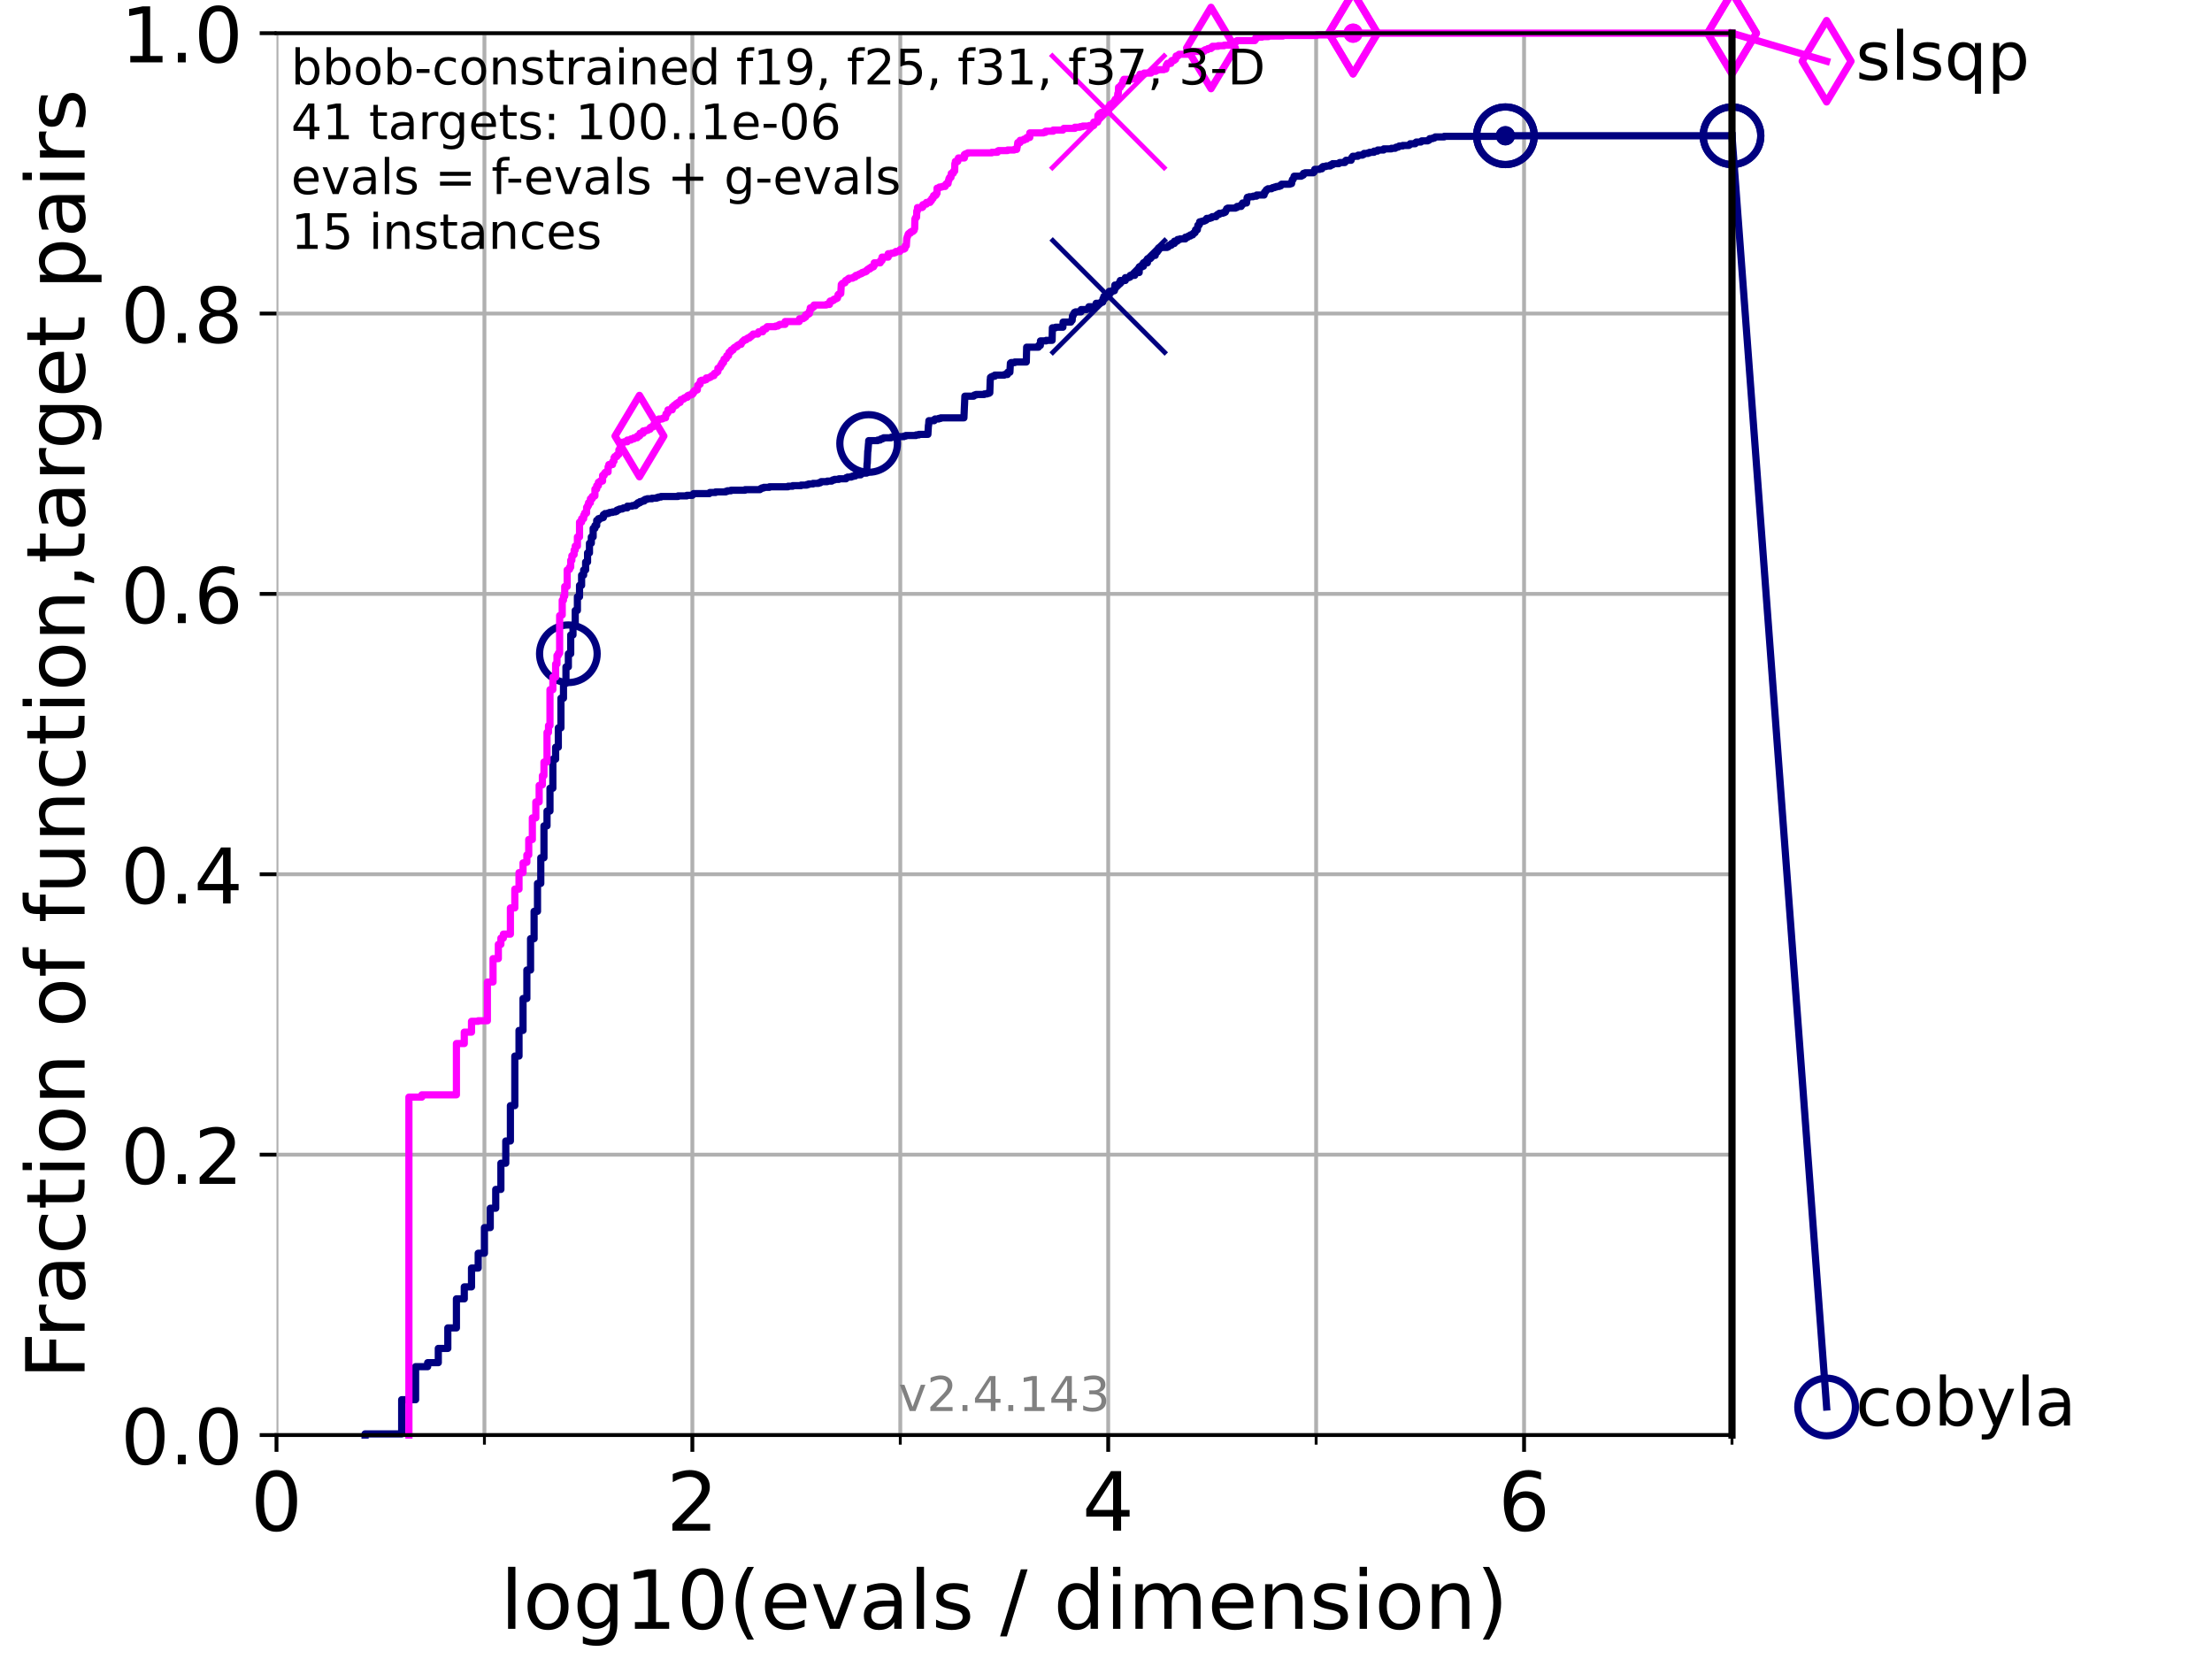 <?xml version="1.0" encoding="utf-8" standalone="no"?>
<!DOCTYPE svg PUBLIC "-//W3C//DTD SVG 1.1//EN"
  "http://www.w3.org/Graphics/SVG/1.1/DTD/svg11.dtd">
<!-- Created with matplotlib (https://matplotlib.org/) -->
<svg height="345.6pt" version="1.1" viewBox="0 0 460.8 345.6" width="460.8pt" xmlns="http://www.w3.org/2000/svg" xmlns:xlink="http://www.w3.org/1999/xlink">
 <defs>
  <style type="text/css">*{stroke-linecap:butt;stroke-linejoin:round;}</style>
 </defs>
 <g id="figure_1">
  <g id="patch_1">
   <path d="M 0 345.6 
L 460.8 345.6 
L 460.8 0 
L 0 0 
z
" style="fill:#ffffff;"/>
  </g>
  <g id="axes_1">
   <g id="patch_2">
    <path d="M 57.6 298.944 
L 360.806 298.944 
L 360.806 6.912 
L 57.6 6.912 
z
" style="fill:#ffffff;"/>
   </g>
   <g id="matplotlib.axis_1">
    <g id="xtick_1">
     <g id="line2d_1">
      <path clip-path="url(#p28ca3b1f3d)" d="M 57.6 298.944 
L 57.6 6.912 
" style="fill:none;stroke:#b0b0b0;stroke-linecap:square;stroke-width:0.8;"/>
     </g>
     <g id="line2d_2">
      <defs>
       <path d="M 0 0 
L 0 3.5 
" id="m9b256d72a1" style="stroke:#000000;stroke-width:0.8;"/>
      </defs>
      <g>
       <use style="stroke:#000000;stroke-width:0.8;" x="57.6" xlink:href="#m9b256d72a1" y="298.944"/>
      </g>
     </g>
     <g id="text_1">
      <!-- 0 -->
      <g transform="translate(52.192 318.861)scale(0.17 -0.17)">
       <defs>
        <path d="M 31.781 66.406 
Q 24.172 66.406 20.328 58.906 
Q 16.5 51.422 16.5 36.375 
Q 16.5 21.391 20.328 13.891 
Q 24.172 6.391 31.781 6.391 
Q 39.453 6.391 43.281 13.891 
Q 47.125 21.391 47.125 36.375 
Q 47.125 51.422 43.281 58.906 
Q 39.453 66.406 31.781 66.406 
z
M 31.781 74.219 
Q 44.047 74.219 50.516 64.516 
Q 56.984 54.828 56.984 36.375 
Q 56.984 17.969 50.516 8.266 
Q 44.047 -1.422 31.781 -1.422 
Q 19.531 -1.422 13.062 8.266 
Q 6.594 17.969 6.594 36.375 
Q 6.594 54.828 13.062 64.516 
Q 19.531 74.219 31.781 74.219 
z
" id="DejaVuSans-48"/>
       </defs>
       <use xlink:href="#DejaVuSans-48"/>
      </g>
     </g>
    </g>
    <g id="xtick_2">
     <g id="line2d_3">
      <path clip-path="url(#p28ca3b1f3d)" d="M 144.23 298.944 
L 144.23 6.912 
" style="fill:none;stroke:#b0b0b0;stroke-linecap:square;stroke-width:0.8;"/>
     </g>
     <g id="line2d_4">
      <g>
       <use style="stroke:#000000;stroke-width:0.8;" x="144.23" xlink:href="#m9b256d72a1" y="298.944"/>
      </g>
     </g>
     <g id="text_2">
      <!-- 2 -->
      <g transform="translate(138.822 318.861)scale(0.17 -0.17)">
       <defs>
        <path d="M 19.188 8.297 
L 53.609 8.297 
L 53.609 0 
L 7.328 0 
L 7.328 8.297 
Q 12.938 14.109 22.625 23.891 
Q 32.328 33.688 34.812 36.531 
Q 39.547 41.844 41.422 45.531 
Q 43.312 49.219 43.312 52.781 
Q 43.312 58.594 39.234 62.25 
Q 35.156 65.922 28.609 65.922 
Q 23.969 65.922 18.812 64.312 
Q 13.672 62.703 7.812 59.422 
L 7.812 69.391 
Q 13.766 71.781 18.938 73 
Q 24.125 74.219 28.422 74.219 
Q 39.75 74.219 46.484 68.547 
Q 53.219 62.891 53.219 53.422 
Q 53.219 48.922 51.531 44.891 
Q 49.859 40.875 45.406 35.406 
Q 44.188 33.984 37.641 27.219 
Q 31.109 20.453 19.188 8.297 
z
" id="DejaVuSans-50"/>
       </defs>
       <use xlink:href="#DejaVuSans-50"/>
      </g>
     </g>
    </g>
    <g id="xtick_3">
     <g id="line2d_5">
      <path clip-path="url(#p28ca3b1f3d)" d="M 230.861 298.944 
L 230.861 6.912 
" style="fill:none;stroke:#b0b0b0;stroke-linecap:square;stroke-width:0.8;"/>
     </g>
     <g id="line2d_6">
      <g>
       <use style="stroke:#000000;stroke-width:0.8;" x="230.861" xlink:href="#m9b256d72a1" y="298.944"/>
      </g>
     </g>
     <g id="text_3">
      <!-- 4 -->
      <g transform="translate(225.453 318.861)scale(0.17 -0.17)">
       <defs>
        <path d="M 37.797 64.312 
L 12.891 25.391 
L 37.797 25.391 
z
M 35.203 72.906 
L 47.609 72.906 
L 47.609 25.391 
L 58.016 25.391 
L 58.016 17.188 
L 47.609 17.188 
L 47.609 0 
L 37.797 0 
L 37.797 17.188 
L 4.891 17.188 
L 4.891 26.703 
z
" id="DejaVuSans-52"/>
       </defs>
       <use xlink:href="#DejaVuSans-52"/>
      </g>
     </g>
    </g>
    <g id="xtick_4">
     <g id="line2d_7">
      <path clip-path="url(#p28ca3b1f3d)" d="M 317.491 298.944 
L 317.491 6.912 
" style="fill:none;stroke:#b0b0b0;stroke-linecap:square;stroke-width:0.8;"/>
     </g>
     <g id="line2d_8">
      <g>
       <use style="stroke:#000000;stroke-width:0.8;" x="317.491" xlink:href="#m9b256d72a1" y="298.944"/>
      </g>
     </g>
     <g id="text_4">
      <!-- 6 -->
      <g transform="translate(312.083 318.861)scale(0.17 -0.17)">
       <defs>
        <path d="M 33.016 40.375 
Q 26.375 40.375 22.484 35.828 
Q 18.609 31.297 18.609 23.391 
Q 18.609 15.531 22.484 10.953 
Q 26.375 6.391 33.016 6.391 
Q 39.656 6.391 43.531 10.953 
Q 47.406 15.531 47.406 23.391 
Q 47.406 31.297 43.531 35.828 
Q 39.656 40.375 33.016 40.375 
z
M 52.594 71.297 
L 52.594 62.312 
Q 48.875 64.062 45.094 64.984 
Q 41.312 65.922 37.594 65.922 
Q 27.828 65.922 22.672 59.328 
Q 17.531 52.734 16.797 39.406 
Q 19.672 43.656 24.016 45.922 
Q 28.375 48.188 33.594 48.188 
Q 44.578 48.188 50.953 41.516 
Q 57.328 34.859 57.328 23.391 
Q 57.328 12.156 50.688 5.359 
Q 44.047 -1.422 33.016 -1.422 
Q 20.359 -1.422 13.672 8.266 
Q 6.984 17.969 6.984 36.375 
Q 6.984 53.656 15.188 63.938 
Q 23.391 74.219 37.203 74.219 
Q 40.922 74.219 44.703 73.484 
Q 48.484 72.75 52.594 71.297 
z
" id="DejaVuSans-54"/>
       </defs>
       <use xlink:href="#DejaVuSans-54"/>
      </g>
     </g>
    </g>
    <g id="xtick_5">
     <g id="line2d_9">
      <path clip-path="url(#p28ca3b1f3d)" d="M 100.915 298.944 
L 100.915 6.912 
" style="fill:none;stroke:#b0b0b0;stroke-linecap:square;stroke-width:0.8;"/>
     </g>
     <g id="line2d_10">
      <defs>
       <path d="M 0 0 
L 0 2 
" id="mbef4f89227" style="stroke:#000000;stroke-width:0.6;"/>
      </defs>
      <g>
       <use style="stroke:#000000;stroke-width:0.6;" x="100.915" xlink:href="#mbef4f89227" y="298.944"/>
      </g>
     </g>
    </g>
    <g id="xtick_6">
     <g id="line2d_11">
      <path clip-path="url(#p28ca3b1f3d)" d="M 187.546 298.944 
L 187.546 6.912 
" style="fill:none;stroke:#b0b0b0;stroke-linecap:square;stroke-width:0.8;"/>
     </g>
     <g id="line2d_12">
      <g>
       <use style="stroke:#000000;stroke-width:0.6;" x="187.546" xlink:href="#mbef4f89227" y="298.944"/>
      </g>
     </g>
    </g>
    <g id="xtick_7">
     <g id="line2d_13">
      <path clip-path="url(#p28ca3b1f3d)" d="M 274.176 298.944 
L 274.176 6.912 
" style="fill:none;stroke:#b0b0b0;stroke-linecap:square;stroke-width:0.8;"/>
     </g>
     <g id="line2d_14">
      <g>
       <use style="stroke:#000000;stroke-width:0.6;" x="274.176" xlink:href="#mbef4f89227" y="298.944"/>
      </g>
     </g>
    </g>
    <g id="xtick_8">
     <g id="line2d_15">
      <path clip-path="url(#p28ca3b1f3d)" d="M 360.806 298.944 
L 360.806 6.912 
" style="fill:none;stroke:#b0b0b0;stroke-linecap:square;stroke-width:0.8;"/>
     </g>
     <g id="line2d_16">
      <g>
       <use style="stroke:#000000;stroke-width:0.6;" x="360.806" xlink:href="#mbef4f89227" y="298.944"/>
      </g>
     </g>
    </g>
    <g id="text_5">
     <!-- log10(evals / dimension) -->
     <g transform="translate(104.239 339.314)scale(0.17 -0.17)">
      <defs>
       <path d="M 9.422 75.984 
L 18.406 75.984 
L 18.406 0 
L 9.422 0 
z
" id="DejaVuSans-108"/>
       <path d="M 30.609 48.391 
Q 23.391 48.391 19.188 42.75 
Q 14.984 37.109 14.984 27.297 
Q 14.984 17.484 19.156 11.844 
Q 23.344 6.203 30.609 6.203 
Q 37.797 6.203 41.984 11.859 
Q 46.188 17.531 46.188 27.297 
Q 46.188 37.016 41.984 42.703 
Q 37.797 48.391 30.609 48.391 
z
M 30.609 56 
Q 42.328 56 49.016 48.375 
Q 55.719 40.766 55.719 27.297 
Q 55.719 13.875 49.016 6.219 
Q 42.328 -1.422 30.609 -1.422 
Q 18.844 -1.422 12.172 6.219 
Q 5.516 13.875 5.516 27.297 
Q 5.516 40.766 12.172 48.375 
Q 18.844 56 30.609 56 
z
" id="DejaVuSans-111"/>
       <path d="M 45.406 27.984 
Q 45.406 37.75 41.375 43.109 
Q 37.359 48.484 30.078 48.484 
Q 22.859 48.484 18.828 43.109 
Q 14.797 37.75 14.797 27.984 
Q 14.797 18.266 18.828 12.891 
Q 22.859 7.516 30.078 7.516 
Q 37.359 7.516 41.375 12.891 
Q 45.406 18.266 45.406 27.984 
z
M 54.391 6.781 
Q 54.391 -7.172 48.188 -13.984 
Q 42 -20.797 29.203 -20.797 
Q 24.469 -20.797 20.266 -20.094 
Q 16.062 -19.391 12.109 -17.922 
L 12.109 -9.188 
Q 16.062 -11.328 19.922 -12.344 
Q 23.781 -13.375 27.781 -13.375 
Q 36.625 -13.375 41.016 -8.766 
Q 45.406 -4.156 45.406 5.172 
L 45.406 9.625 
Q 42.625 4.781 38.281 2.391 
Q 33.938 0 27.875 0 
Q 17.828 0 11.672 7.656 
Q 5.516 15.328 5.516 27.984 
Q 5.516 40.672 11.672 48.328 
Q 17.828 56 27.875 56 
Q 33.938 56 38.281 53.609 
Q 42.625 51.219 45.406 46.391 
L 45.406 54.688 
L 54.391 54.688 
z
" id="DejaVuSans-103"/>
       <path d="M 12.406 8.297 
L 28.516 8.297 
L 28.516 63.922 
L 10.984 60.406 
L 10.984 69.391 
L 28.422 72.906 
L 38.281 72.906 
L 38.281 8.297 
L 54.391 8.297 
L 54.391 0 
L 12.406 0 
z
" id="DejaVuSans-49"/>
       <path d="M 31 75.875 
Q 24.469 64.656 21.281 53.656 
Q 18.109 42.672 18.109 31.391 
Q 18.109 20.125 21.312 9.062 
Q 24.516 -2 31 -13.188 
L 23.188 -13.188 
Q 15.875 -1.703 12.234 9.375 
Q 8.594 20.453 8.594 31.391 
Q 8.594 42.281 12.203 53.312 
Q 15.828 64.359 23.188 75.875 
z
" id="DejaVuSans-40"/>
       <path d="M 56.203 29.594 
L 56.203 25.203 
L 14.891 25.203 
Q 15.484 15.922 20.484 11.062 
Q 25.484 6.203 34.422 6.203 
Q 39.594 6.203 44.453 7.469 
Q 49.312 8.734 54.109 11.281 
L 54.109 2.781 
Q 49.266 0.734 44.188 -0.344 
Q 39.109 -1.422 33.891 -1.422 
Q 20.797 -1.422 13.156 6.188 
Q 5.516 13.812 5.516 26.812 
Q 5.516 40.234 12.766 48.109 
Q 20.016 56 32.328 56 
Q 43.359 56 49.781 48.891 
Q 56.203 41.797 56.203 29.594 
z
M 47.219 32.234 
Q 47.125 39.594 43.094 43.984 
Q 39.062 48.391 32.422 48.391 
Q 24.906 48.391 20.391 44.141 
Q 15.875 39.891 15.188 32.172 
z
" id="DejaVuSans-101"/>
       <path d="M 2.984 54.688 
L 12.5 54.688 
L 29.594 8.797 
L 46.688 54.688 
L 56.203 54.688 
L 35.688 0 
L 23.484 0 
z
" id="DejaVuSans-118"/>
       <path d="M 34.281 27.484 
Q 23.391 27.484 19.188 25 
Q 14.984 22.516 14.984 16.5 
Q 14.984 11.719 18.141 8.906 
Q 21.297 6.109 26.703 6.109 
Q 34.188 6.109 38.703 11.406 
Q 43.219 16.703 43.219 25.484 
L 43.219 27.484 
z
M 52.203 31.203 
L 52.203 0 
L 43.219 0 
L 43.219 8.297 
Q 40.141 3.328 35.547 0.953 
Q 30.953 -1.422 24.312 -1.422 
Q 15.922 -1.422 10.953 3.297 
Q 6 8.016 6 15.922 
Q 6 25.141 12.172 29.828 
Q 18.359 34.516 30.609 34.516 
L 43.219 34.516 
L 43.219 35.406 
Q 43.219 41.609 39.141 45 
Q 35.062 48.391 27.688 48.391 
Q 23 48.391 18.547 47.266 
Q 14.109 46.141 10.016 43.891 
L 10.016 52.203 
Q 14.938 54.109 19.578 55.047 
Q 24.219 56 28.609 56 
Q 40.484 56 46.344 49.844 
Q 52.203 43.703 52.203 31.203 
z
" id="DejaVuSans-97"/>
       <path d="M 44.281 53.078 
L 44.281 44.578 
Q 40.484 46.531 36.375 47.5 
Q 32.281 48.484 27.875 48.484 
Q 21.188 48.484 17.844 46.438 
Q 14.5 44.391 14.5 40.281 
Q 14.5 37.156 16.891 35.375 
Q 19.281 33.594 26.516 31.984 
L 29.594 31.297 
Q 39.156 29.25 43.188 25.516 
Q 47.219 21.781 47.219 15.094 
Q 47.219 7.469 41.188 3.016 
Q 35.156 -1.422 24.609 -1.422 
Q 20.219 -1.422 15.453 -0.562 
Q 10.688 0.297 5.422 2 
L 5.422 11.281 
Q 10.406 8.688 15.234 7.391 
Q 20.062 6.109 24.812 6.109 
Q 31.156 6.109 34.562 8.281 
Q 37.984 10.453 37.984 14.406 
Q 37.984 18.062 35.516 20.016 
Q 33.062 21.969 24.703 23.781 
L 21.578 24.516 
Q 13.234 26.266 9.516 29.906 
Q 5.812 33.547 5.812 39.891 
Q 5.812 47.609 11.281 51.797 
Q 16.75 56 26.812 56 
Q 31.781 56 36.172 55.266 
Q 40.578 54.547 44.281 53.078 
z
" id="DejaVuSans-115"/>
       <path id="DejaVuSans-32"/>
       <path d="M 25.391 72.906 
L 33.688 72.906 
L 8.297 -9.281 
L 0 -9.281 
z
" id="DejaVuSans-47"/>
       <path d="M 45.406 46.391 
L 45.406 75.984 
L 54.391 75.984 
L 54.391 0 
L 45.406 0 
L 45.406 8.203 
Q 42.578 3.328 38.25 0.953 
Q 33.938 -1.422 27.875 -1.422 
Q 17.969 -1.422 11.734 6.484 
Q 5.516 14.406 5.516 27.297 
Q 5.516 40.188 11.734 48.094 
Q 17.969 56 27.875 56 
Q 33.938 56 38.25 53.625 
Q 42.578 51.266 45.406 46.391 
z
M 14.797 27.297 
Q 14.797 17.391 18.875 11.75 
Q 22.953 6.109 30.078 6.109 
Q 37.203 6.109 41.297 11.75 
Q 45.406 17.391 45.406 27.297 
Q 45.406 37.203 41.297 42.844 
Q 37.203 48.484 30.078 48.484 
Q 22.953 48.484 18.875 42.844 
Q 14.797 37.203 14.797 27.297 
z
" id="DejaVuSans-100"/>
       <path d="M 9.422 54.688 
L 18.406 54.688 
L 18.406 0 
L 9.422 0 
z
M 9.422 75.984 
L 18.406 75.984 
L 18.406 64.594 
L 9.422 64.594 
z
" id="DejaVuSans-105"/>
       <path d="M 52 44.188 
Q 55.375 50.25 60.062 53.125 
Q 64.75 56 71.094 56 
Q 79.641 56 84.281 50.016 
Q 88.922 44.047 88.922 33.016 
L 88.922 0 
L 79.891 0 
L 79.891 32.719 
Q 79.891 40.578 77.094 44.375 
Q 74.312 48.188 68.609 48.188 
Q 61.625 48.188 57.562 43.547 
Q 53.516 38.922 53.516 30.906 
L 53.516 0 
L 44.484 0 
L 44.484 32.719 
Q 44.484 40.625 41.703 44.406 
Q 38.922 48.188 33.109 48.188 
Q 26.219 48.188 22.156 43.531 
Q 18.109 38.875 18.109 30.906 
L 18.109 0 
L 9.078 0 
L 9.078 54.688 
L 18.109 54.688 
L 18.109 46.188 
Q 21.188 51.219 25.484 53.609 
Q 29.781 56 35.688 56 
Q 41.656 56 45.828 52.969 
Q 50 49.953 52 44.188 
z
" id="DejaVuSans-109"/>
       <path d="M 54.891 33.016 
L 54.891 0 
L 45.906 0 
L 45.906 32.719 
Q 45.906 40.484 42.875 44.328 
Q 39.844 48.188 33.797 48.188 
Q 26.516 48.188 22.312 43.547 
Q 18.109 38.922 18.109 30.906 
L 18.109 0 
L 9.078 0 
L 9.078 54.688 
L 18.109 54.688 
L 18.109 46.188 
Q 21.344 51.125 25.703 53.562 
Q 30.078 56 35.797 56 
Q 45.219 56 50.047 50.172 
Q 54.891 44.344 54.891 33.016 
z
" id="DejaVuSans-110"/>
       <path d="M 8.016 75.875 
L 15.828 75.875 
Q 23.141 64.359 26.781 53.312 
Q 30.422 42.281 30.422 31.391 
Q 30.422 20.453 26.781 9.375 
Q 23.141 -1.703 15.828 -13.188 
L 8.016 -13.188 
Q 14.5 -2 17.703 9.062 
Q 20.906 20.125 20.906 31.391 
Q 20.906 42.672 17.703 53.656 
Q 14.5 64.656 8.016 75.875 
z
" id="DejaVuSans-41"/>
      </defs>
      <use xlink:href="#DejaVuSans-108"/>
      <use x="27.783" xlink:href="#DejaVuSans-111"/>
      <use x="88.965" xlink:href="#DejaVuSans-103"/>
      <use x="152.441" xlink:href="#DejaVuSans-49"/>
      <use x="216.064" xlink:href="#DejaVuSans-48"/>
      <use x="279.688" xlink:href="#DejaVuSans-40"/>
      <use x="318.701" xlink:href="#DejaVuSans-101"/>
      <use x="380.225" xlink:href="#DejaVuSans-118"/>
      <use x="439.404" xlink:href="#DejaVuSans-97"/>
      <use x="500.684" xlink:href="#DejaVuSans-108"/>
      <use x="528.467" xlink:href="#DejaVuSans-115"/>
      <use x="580.566" xlink:href="#DejaVuSans-32"/>
      <use x="612.354" xlink:href="#DejaVuSans-47"/>
      <use x="646.045" xlink:href="#DejaVuSans-32"/>
      <use x="677.832" xlink:href="#DejaVuSans-100"/>
      <use x="741.309" xlink:href="#DejaVuSans-105"/>
      <use x="769.092" xlink:href="#DejaVuSans-109"/>
      <use x="866.504" xlink:href="#DejaVuSans-101"/>
      <use x="928.027" xlink:href="#DejaVuSans-110"/>
      <use x="991.406" xlink:href="#DejaVuSans-115"/>
      <use x="1043.506" xlink:href="#DejaVuSans-105"/>
      <use x="1071.289" xlink:href="#DejaVuSans-111"/>
      <use x="1132.471" xlink:href="#DejaVuSans-110"/>
      <use x="1195.85" xlink:href="#DejaVuSans-41"/>
     </g>
    </g>
   </g>
   <g id="matplotlib.axis_2">
    <g id="ytick_1">
     <g id="line2d_17">
      <path clip-path="url(#p28ca3b1f3d)" d="M 57.6 298.944 
L 360.806 298.944 
" style="fill:none;stroke:#b0b0b0;stroke-linecap:square;stroke-width:0.8;"/>
     </g>
     <g id="line2d_18">
      <defs>
       <path d="M 0 0 
L -3.5 0 
" id="m32aa6d0f3e" style="stroke:#000000;stroke-width:0.8;"/>
      </defs>
      <g>
       <use style="stroke:#000000;stroke-width:0.8;" x="57.6" xlink:href="#m32aa6d0f3e" y="298.944"/>
      </g>
     </g>
     <g id="text_6">
      <!-- 0.0 -->
      <g transform="translate(25.155 305.023)scale(0.16 -0.16)">
       <defs>
        <path d="M 10.688 12.406 
L 21 12.406 
L 21 0 
L 10.688 0 
z
" id="DejaVuSans-46"/>
       </defs>
       <use xlink:href="#DejaVuSans-48"/>
       <use x="63.623" xlink:href="#DejaVuSans-46"/>
       <use x="95.41" xlink:href="#DejaVuSans-48"/>
      </g>
     </g>
    </g>
    <g id="ytick_2">
     <g id="line2d_19">
      <path clip-path="url(#p28ca3b1f3d)" d="M 57.6 240.538 
L 360.806 240.538 
" style="fill:none;stroke:#b0b0b0;stroke-linecap:square;stroke-width:0.8;"/>
     </g>
     <g id="line2d_20">
      <g>
       <use style="stroke:#000000;stroke-width:0.8;" x="57.6" xlink:href="#m32aa6d0f3e" y="240.538"/>
      </g>
     </g>
     <g id="text_7">
      <!-- 0.2 -->
      <g transform="translate(25.155 246.616)scale(0.16 -0.16)">
       <use xlink:href="#DejaVuSans-48"/>
       <use x="63.623" xlink:href="#DejaVuSans-46"/>
       <use x="95.41" xlink:href="#DejaVuSans-50"/>
      </g>
     </g>
    </g>
    <g id="ytick_3">
     <g id="line2d_21">
      <path clip-path="url(#p28ca3b1f3d)" d="M 57.6 182.131 
L 360.806 182.131 
" style="fill:none;stroke:#b0b0b0;stroke-linecap:square;stroke-width:0.8;"/>
     </g>
     <g id="line2d_22">
      <g>
       <use style="stroke:#000000;stroke-width:0.8;" x="57.6" xlink:href="#m32aa6d0f3e" y="182.131"/>
      </g>
     </g>
     <g id="text_8">
      <!-- 0.4 -->
      <g transform="translate(25.155 188.21)scale(0.16 -0.16)">
       <use xlink:href="#DejaVuSans-48"/>
       <use x="63.623" xlink:href="#DejaVuSans-46"/>
       <use x="95.41" xlink:href="#DejaVuSans-52"/>
      </g>
     </g>
    </g>
    <g id="ytick_4">
     <g id="line2d_23">
      <path clip-path="url(#p28ca3b1f3d)" d="M 57.6 123.725 
L 360.806 123.725 
" style="fill:none;stroke:#b0b0b0;stroke-linecap:square;stroke-width:0.8;"/>
     </g>
     <g id="line2d_24">
      <g>
       <use style="stroke:#000000;stroke-width:0.8;" x="57.6" xlink:href="#m32aa6d0f3e" y="123.725"/>
      </g>
     </g>
     <g id="text_9">
      <!-- 0.6 -->
      <g transform="translate(25.155 129.804)scale(0.16 -0.16)">
       <use xlink:href="#DejaVuSans-48"/>
       <use x="63.623" xlink:href="#DejaVuSans-46"/>
       <use x="95.41" xlink:href="#DejaVuSans-54"/>
      </g>
     </g>
    </g>
    <g id="ytick_5">
     <g id="line2d_25">
      <path clip-path="url(#p28ca3b1f3d)" d="M 57.6 65.318 
L 360.806 65.318 
" style="fill:none;stroke:#b0b0b0;stroke-linecap:square;stroke-width:0.8;"/>
     </g>
     <g id="line2d_26">
      <g>
       <use style="stroke:#000000;stroke-width:0.8;" x="57.6" xlink:href="#m32aa6d0f3e" y="65.318"/>
      </g>
     </g>
     <g id="text_10">
      <!-- 0.8 -->
      <g transform="translate(25.155 71.397)scale(0.16 -0.16)">
       <defs>
        <path d="M 31.781 34.625 
Q 24.75 34.625 20.719 30.859 
Q 16.703 27.094 16.703 20.516 
Q 16.703 13.922 20.719 10.156 
Q 24.75 6.391 31.781 6.391 
Q 38.812 6.391 42.859 10.172 
Q 46.922 13.969 46.922 20.516 
Q 46.922 27.094 42.891 30.859 
Q 38.875 34.625 31.781 34.625 
z
M 21.922 38.812 
Q 15.578 40.375 12.031 44.719 
Q 8.5 49.078 8.5 55.328 
Q 8.5 64.062 14.719 69.141 
Q 20.953 74.219 31.781 74.219 
Q 42.672 74.219 48.875 69.141 
Q 55.078 64.062 55.078 55.328 
Q 55.078 49.078 51.531 44.719 
Q 48 40.375 41.703 38.812 
Q 48.828 37.156 52.797 32.312 
Q 56.781 27.484 56.781 20.516 
Q 56.781 9.906 50.312 4.234 
Q 43.844 -1.422 31.781 -1.422 
Q 19.734 -1.422 13.25 4.234 
Q 6.781 9.906 6.781 20.516 
Q 6.781 27.484 10.781 32.312 
Q 14.797 37.156 21.922 38.812 
z
M 18.312 54.391 
Q 18.312 48.734 21.844 45.562 
Q 25.391 42.391 31.781 42.391 
Q 38.141 42.391 41.719 45.562 
Q 45.312 48.734 45.312 54.391 
Q 45.312 60.062 41.719 63.234 
Q 38.141 66.406 31.781 66.406 
Q 25.391 66.406 21.844 63.234 
Q 18.312 60.062 18.312 54.391 
z
" id="DejaVuSans-56"/>
       </defs>
       <use xlink:href="#DejaVuSans-48"/>
       <use x="63.623" xlink:href="#DejaVuSans-46"/>
       <use x="95.41" xlink:href="#DejaVuSans-56"/>
      </g>
     </g>
    </g>
    <g id="ytick_6">
     <g id="line2d_27">
      <path clip-path="url(#p28ca3b1f3d)" d="M 57.6 6.912 
L 360.806 6.912 
" style="fill:none;stroke:#b0b0b0;stroke-linecap:square;stroke-width:0.8;"/>
     </g>
     <g id="line2d_28">
      <g>
       <use style="stroke:#000000;stroke-width:0.8;" x="57.6" xlink:href="#m32aa6d0f3e" y="6.912"/>
      </g>
     </g>
     <g id="text_11">
      <!-- 1.0 -->
      <g transform="translate(25.155 12.991)scale(0.16 -0.16)">
       <use xlink:href="#DejaVuSans-49"/>
       <use x="63.623" xlink:href="#DejaVuSans-46"/>
       <use x="95.41" xlink:href="#DejaVuSans-48"/>
      </g>
     </g>
    </g>
    <g id="text_12">
     <!-- Fraction of function,target pairs -->
     <g transform="translate(17.62 287.313)rotate(-90)scale(0.17 -0.17)">
      <defs>
       <path d="M 9.812 72.906 
L 51.703 72.906 
L 51.703 64.594 
L 19.672 64.594 
L 19.672 43.109 
L 48.578 43.109 
L 48.578 34.812 
L 19.672 34.812 
L 19.672 0 
L 9.812 0 
z
" id="DejaVuSans-70"/>
       <path d="M 41.109 46.297 
Q 39.594 47.172 37.812 47.578 
Q 36.031 48 33.891 48 
Q 26.266 48 22.188 43.047 
Q 18.109 38.094 18.109 28.812 
L 18.109 0 
L 9.078 0 
L 9.078 54.688 
L 18.109 54.688 
L 18.109 46.188 
Q 20.953 51.172 25.484 53.578 
Q 30.031 56 36.531 56 
Q 37.453 56 38.578 55.875 
Q 39.703 55.766 41.062 55.516 
z
" id="DejaVuSans-114"/>
       <path d="M 48.781 52.594 
L 48.781 44.188 
Q 44.969 46.297 41.141 47.344 
Q 37.312 48.391 33.406 48.391 
Q 24.656 48.391 19.812 42.844 
Q 14.984 37.312 14.984 27.297 
Q 14.984 17.281 19.812 11.734 
Q 24.656 6.203 33.406 6.203 
Q 37.312 6.203 41.141 7.25 
Q 44.969 8.297 48.781 10.406 
L 48.781 2.094 
Q 45.016 0.344 40.984 -0.531 
Q 36.969 -1.422 32.422 -1.422 
Q 20.062 -1.422 12.781 6.344 
Q 5.516 14.109 5.516 27.297 
Q 5.516 40.672 12.859 48.328 
Q 20.219 56 33.016 56 
Q 37.156 56 41.109 55.141 
Q 45.062 54.297 48.781 52.594 
z
" id="DejaVuSans-99"/>
       <path d="M 18.312 70.219 
L 18.312 54.688 
L 36.812 54.688 
L 36.812 47.703 
L 18.312 47.703 
L 18.312 18.016 
Q 18.312 11.328 20.141 9.422 
Q 21.969 7.516 27.594 7.516 
L 36.812 7.516 
L 36.812 0 
L 27.594 0 
Q 17.188 0 13.234 3.875 
Q 9.281 7.766 9.281 18.016 
L 9.281 47.703 
L 2.688 47.703 
L 2.688 54.688 
L 9.281 54.688 
L 9.281 70.219 
z
" id="DejaVuSans-116"/>
       <path d="M 37.109 75.984 
L 37.109 68.5 
L 28.516 68.5 
Q 23.688 68.5 21.797 66.547 
Q 19.922 64.594 19.922 59.516 
L 19.922 54.688 
L 34.719 54.688 
L 34.719 47.703 
L 19.922 47.703 
L 19.922 0 
L 10.891 0 
L 10.891 47.703 
L 2.297 47.703 
L 2.297 54.688 
L 10.891 54.688 
L 10.891 58.5 
Q 10.891 67.625 15.141 71.797 
Q 19.391 75.984 28.609 75.984 
z
" id="DejaVuSans-102"/>
       <path d="M 8.5 21.578 
L 8.5 54.688 
L 17.484 54.688 
L 17.484 21.922 
Q 17.484 14.156 20.5 10.266 
Q 23.531 6.391 29.594 6.391 
Q 36.859 6.391 41.078 11.031 
Q 45.312 15.672 45.312 23.688 
L 45.312 54.688 
L 54.297 54.688 
L 54.297 0 
L 45.312 0 
L 45.312 8.406 
Q 42.047 3.422 37.719 1 
Q 33.406 -1.422 27.688 -1.422 
Q 18.266 -1.422 13.375 4.438 
Q 8.5 10.297 8.5 21.578 
z
M 31.109 56 
z
" id="DejaVuSans-117"/>
       <path d="M 11.719 12.406 
L 22.016 12.406 
L 22.016 4 
L 14.016 -11.625 
L 7.719 -11.625 
L 11.719 4 
z
" id="DejaVuSans-44"/>
       <path d="M 18.109 8.203 
L 18.109 -20.797 
L 9.078 -20.797 
L 9.078 54.688 
L 18.109 54.688 
L 18.109 46.391 
Q 20.953 51.266 25.266 53.625 
Q 29.594 56 35.594 56 
Q 45.562 56 51.781 48.094 
Q 58.016 40.188 58.016 27.297 
Q 58.016 14.406 51.781 6.484 
Q 45.562 -1.422 35.594 -1.422 
Q 29.594 -1.422 25.266 0.953 
Q 20.953 3.328 18.109 8.203 
z
M 48.688 27.297 
Q 48.688 37.203 44.609 42.844 
Q 40.531 48.484 33.406 48.484 
Q 26.266 48.484 22.188 42.844 
Q 18.109 37.203 18.109 27.297 
Q 18.109 17.391 22.188 11.75 
Q 26.266 6.109 33.406 6.109 
Q 40.531 6.109 44.609 11.75 
Q 48.688 17.391 48.688 27.297 
z
" id="DejaVuSans-112"/>
      </defs>
      <use xlink:href="#DejaVuSans-70"/>
      <use x="50.27" xlink:href="#DejaVuSans-114"/>
      <use x="91.383" xlink:href="#DejaVuSans-97"/>
      <use x="152.662" xlink:href="#DejaVuSans-99"/>
      <use x="207.643" xlink:href="#DejaVuSans-116"/>
      <use x="246.852" xlink:href="#DejaVuSans-105"/>
      <use x="274.635" xlink:href="#DejaVuSans-111"/>
      <use x="335.816" xlink:href="#DejaVuSans-110"/>
      <use x="399.195" xlink:href="#DejaVuSans-32"/>
      <use x="430.982" xlink:href="#DejaVuSans-111"/>
      <use x="492.164" xlink:href="#DejaVuSans-102"/>
      <use x="527.369" xlink:href="#DejaVuSans-32"/>
      <use x="559.156" xlink:href="#DejaVuSans-102"/>
      <use x="594.361" xlink:href="#DejaVuSans-117"/>
      <use x="657.74" xlink:href="#DejaVuSans-110"/>
      <use x="721.119" xlink:href="#DejaVuSans-99"/>
      <use x="776.1" xlink:href="#DejaVuSans-116"/>
      <use x="815.309" xlink:href="#DejaVuSans-105"/>
      <use x="843.092" xlink:href="#DejaVuSans-111"/>
      <use x="904.273" xlink:href="#DejaVuSans-110"/>
      <use x="967.652" xlink:href="#DejaVuSans-44"/>
      <use x="999.439" xlink:href="#DejaVuSans-116"/>
      <use x="1038.648" xlink:href="#DejaVuSans-97"/>
      <use x="1099.928" xlink:href="#DejaVuSans-114"/>
      <use x="1139.291" xlink:href="#DejaVuSans-103"/>
      <use x="1202.768" xlink:href="#DejaVuSans-101"/>
      <use x="1264.291" xlink:href="#DejaVuSans-116"/>
      <use x="1303.5" xlink:href="#DejaVuSans-32"/>
      <use x="1335.287" xlink:href="#DejaVuSans-112"/>
      <use x="1398.764" xlink:href="#DejaVuSans-97"/>
      <use x="1460.043" xlink:href="#DejaVuSans-105"/>
      <use x="1487.826" xlink:href="#DejaVuSans-114"/>
      <use x="1528.939" xlink:href="#DejaVuSans-115"/>
     </g>
    </g>
   </g>
   <g id="line2d_29">
    <defs>
     <path d="M 0 1.5 
C 0.398 1.5 0.779 1.342 1.061 1.061 
C 1.342 0.779 1.5 0.398 1.5 0 
C 1.5 -0.398 1.342 -0.779 1.061 -1.061 
C 0.779 -1.342 0.398 -1.5 0 -1.5 
C -0.398 -1.5 -0.779 -1.342 -1.061 -1.061 
C -1.342 -0.779 -1.5 -0.398 -1.5 0 
C -1.5 0.398 -1.342 0.779 -1.061 1.061 
C -0.779 1.342 -0.398 1.5 0 1.5 
z
" id="m38985706e1" style="stroke:#000080;"/>
    </defs>
    <g>
     <use style="fill:#000080;stroke:#000080;" x="313.606" xlink:href="#m38985706e1" y="28.28"/>
     <use style="fill:#000080;stroke:#000080;" x="313.606" xlink:href="#m38985706e1" y="28.28"/>
    </g>
   </g>
   <g id="line2d_30">
    <path d="M 76.051 298.944 
L 76.051 298.707 
L 83.678 298.707 
L 83.678 291.584 
L 86.578 291.584 
L 86.578 284.699 
L 89.09 284.699 
L 89.09 283.868 
L 91.306 283.868 
L 91.306 280.9 
L 93.288 280.9 
L 93.288 276.626 
L 95.081 276.626 
L 95.081 270.572 
L 96.718 270.572 
L 96.718 268.079 
L 98.223 268.079 
L 98.223 264.161 
L 99.617 264.161 
L 99.617 261.075 
L 100.915 261.075 
L 100.915 255.733 
L 102.129 255.733 
L 102.129 251.697 
L 103.27 251.697 
L 103.27 247.779 
L 104.345 247.779 
L 104.345 242.318 
L 105.362 242.318 
L 105.362 237.689 
L 106.327 237.689 
L 106.327 230.328 
L 107.245 230.328 
L 107.245 220 
L 108.12 220 
L 108.12 214.658 
L 108.956 214.658 
L 108.956 208.01 
L 109.757 208.01 
L 109.757 202.075 
L 110.525 202.075 
L 110.525 195.546 
L 111.262 195.546 
L 111.262 189.847 
L 111.972 189.847 
L 111.972 184.031 
L 112.657 184.031 
L 112.657 178.689 
L 113.317 178.689 
L 113.317 172.041 
L 113.954 172.041 
L 113.954 168.954 
L 114.571 168.954 
L 114.571 164.206 
L 115.168 164.206 
L 115.168 158.151 
L 115.747 158.151 
L 115.747 155.658 
L 116.309 155.658 
L 116.309 151.622 
L 116.854 151.622 
L 116.854 145.449 
L 117.384 145.449 
L 117.384 142.363 
L 117.9 142.363 
L 117.9 138.92 
L 118.401 138.92 
L 118.401 136.19 
L 118.89 136.19 
L 118.89 132.272 
L 119.366 132.272 
L 119.366 130.254 
L 119.831 130.254 
L 119.831 127.167 
L 120.284 127.167 
L 120.284 124.318 
L 120.727 124.318 
L 120.727 121.944 
L 121.159 121.944 
L 121.159 119.807 
L 121.582 119.807 
L 121.582 118.739 
L 121.995 118.739 
L 121.995 117.077 
L 122.4 117.077 
L 122.4 115.178 
L 122.796 115.178 
L 122.796 113.159 
L 123.184 113.159 
L 123.184 111.854 
L 123.564 111.854 
L 123.564 110.073 
L 123.936 110.073 
L 123.936 109.479 
L 124.302 109.479 
L 124.302 108.411 
L 124.66 108.411 
L 124.66 108.055 
L 125.012 108.055 
L 125.012 107.936 
L 125.357 107.936 
L 125.357 107.817 
L 125.696 107.817 
L 125.696 107.224 
L 126.029 107.224 
L 126.029 106.986 
L 126.677 106.986 
L 126.677 106.868 
L 126.994 106.868 
L 126.994 106.749 
L 127.61 106.749 
L 127.61 106.63 
L 128.208 106.63 
L 128.208 106.512 
L 128.499 106.512 
L 128.499 106.274 
L 128.786 106.274 
L 128.786 106.155 
L 129.069 106.155 
L 129.069 106.037 
L 129.623 106.037 
L 129.623 105.918 
L 129.893 105.918 
L 129.893 105.799 
L 130.683 105.799 
L 130.683 105.443 
L 131.686 105.443 
L 131.686 105.324 
L 132.405 105.324 
L 132.405 105.087 
L 132.639 105.087 
L 132.639 104.968 
L 132.87 104.968 
L 132.87 104.731 
L 133.323 104.731 
L 133.323 104.493 
L 133.766 104.493 
L 133.766 104.375 
L 134.198 104.375 
L 134.198 104.137 
L 134.411 104.137 
L 134.411 104.019 
L 134.829 104.019 
L 134.829 103.9 
L 135.835 103.9 
L 135.835 103.781 
L 136.79 103.781 
L 136.79 103.662 
L 137.159 103.662 
L 137.159 103.544 
L 137.699 103.544 
L 137.699 103.425 
L 141.247 103.425 
L 141.247 103.306 
L 143.066 103.306 
L 143.066 103.188 
L 144.23 103.188 
L 144.23 103.069 
L 144.355 103.069 
L 144.355 102.95 
L 144.48 102.95 
L 144.48 102.831 
L 147.764 102.831 
L 147.868 102.594 
L 149.069 102.594 
L 149.069 102.475 
L 151.177 102.475 
L 151.177 102.357 
L 151.52 102.357 
L 151.52 102.238 
L 152.271 102.238 
L 152.271 102.119 
L 155.218 102.119 
L 155.218 102 
L 158.306 102 
L 158.306 101.882 
L 158.484 101.882 
L 158.484 101.763 
L 158.717 101.763 
L 158.717 101.644 
L 159.119 101.644 
L 159.119 101.526 
L 160.277 101.526 
L 160.277 101.407 
L 164.173 101.407 
L 164.173 101.288 
L 165.146 101.288 
L 165.146 101.169 
L 166.879 101.169 
L 166.879 101.051 
L 168.081 101.051 
L 168.081 100.932 
L 168.466 100.932 
L 168.466 100.813 
L 169.377 100.813 
L 169.377 100.695 
L 170.527 100.695 
L 170.527 100.576 
L 170.895 100.576 
L 170.895 100.457 
L 171.047 100.457 
L 171.047 100.338 
L 172.328 100.338 
L 172.328 100.22 
L 173.262 100.22 
L 173.262 100.101 
L 173.475 100.101 
L 173.475 99.982 
L 173.843 99.982 
L 173.843 99.864 
L 174.756 99.864 
L 174.756 99.745 
L 176.231 99.745 
L 176.277 99.508 
L 176.549 99.508 
L 176.549 99.389 
L 177.32 99.389 
L 177.32 99.27 
L 177.684 99.27 
L 177.684 99.151 
L 178.185 99.151 
L 178.185 98.914 
L 179.306 98.914 
L 179.306 98.795 
L 179.442 98.795 
L 179.538 98.558 
L 180.538 98.558 
L 180.629 96.54 
L 180.665 96.54 
L 180.773 93.928 
L 180.809 93.928 
L 180.916 92.503 
L 180.934 92.503 
L 180.97 91.791 
L 182.831 91.791 
L 182.831 91.673 
L 183.34 91.673 
L 183.34 91.554 
L 183.496 91.554 
L 183.496 91.435 
L 183.835 91.435 
L 183.835 91.316 
L 184.093 91.316 
L 184.093 91.198 
L 185.64 91.198 
L 185.64 91.079 
L 186.966 91.079 
L 186.966 90.96 
L 188.301 90.96 
L 188.301 90.842 
L 188.695 90.842 
L 188.695 90.723 
L 190.823 90.723 
L 190.823 90.604 
L 191.404 90.604 
L 191.404 90.485 
L 193.298 90.485 
L 193.408 88.586 
L 193.445 88.586 
L 193.509 87.636 
L 194.609 87.636 
L 194.609 87.399 
L 194.789 87.399 
L 194.789 87.28 
L 195.558 87.28 
L 195.558 87.161 
L 195.987 87.161 
L 195.987 87.043 
L 200.803 87.043 
L 200.908 84.55 
L 200.914 84.55 
L 201 82.532 
L 202.834 82.532 
L 202.834 82.413 
L 202.956 82.413 
L 202.956 82.294 
L 203.306 82.294 
L 203.306 82.176 
L 205.056 82.176 
L 205.056 82.057 
L 205.64 82.057 
L 205.64 81.938 
L 206.034 81.938 
L 206.034 81.819 
L 206.193 81.819 
L 206.286 79.089 
L 206.304 79.089 
L 206.332 78.614 
L 206.484 78.614 
L 206.484 78.495 
L 206.761 78.495 
L 206.761 78.377 
L 207.238 78.377 
L 207.238 78.139 
L 209.229 78.139 
L 209.229 78.021 
L 209.862 78.021 
L 209.919 77.546 
L 210.38 77.546 
L 210.484 75.646 
L 210.631 75.646 
L 210.631 75.528 
L 211.402 75.528 
L 211.402 75.409 
L 213.797 75.409 
L 213.872 72.322 
L 216.332 72.322 
L 216.351 71.966 
L 216.722 71.966 
L 216.748 71.017 
L 217.937 71.017 
L 217.937 70.898 
L 219.176 70.898 
L 219.232 68.286 
L 219.9 68.286 
L 219.9 68.167 
L 221.421 68.167 
L 221.454 67.099 
L 223.083 67.099 
L 223.187 66.743 
L 223.351 66.743 
L 223.418 65.793 
L 223.546 65.793 
L 223.629 65.437 
L 223.693 65.437 
L 223.693 65.318 
L 223.818 65.318 
L 223.818 65.081 
L 224.078 65.081 
L 224.078 64.962 
L 225.208 64.962 
L 225.224 64.487 
L 226.414 64.487 
L 226.414 64.369 
L 226.821 64.369 
L 226.836 63.894 
L 228.307 63.894 
L 228.345 63.182 
L 229.182 63.182 
L 229.182 63.063 
L 229.361 63.063 
L 229.361 62.944 
L 229.719 62.944 
L 229.764 62.232 
L 229.941 62.232 
L 229.953 61.757 
L 231.003 61.757 
L 231.067 60.689 
L 231.662 60.689 
L 231.662 60.57 
L 232.152 60.57 
L 232.238 59.383 
L 232.874 59.383 
L 232.874 59.264 
L 233.028 59.264 
L 233.035 59.027 
L 233.359 59.027 
L 233.371 58.433 
L 234.43 58.433 
L 234.435 57.84 
L 235.158 57.84 
L 235.158 57.721 
L 235.433 57.721 
L 235.444 57.365 
L 236.386 57.365 
L 236.416 56.771 
L 237.313 56.771 
L 237.334 55.584 
L 237.938 55.584 
L 237.938 55.465 
L 238.198 55.465 
L 238.206 54.753 
L 239.027 54.753 
L 239.037 53.922 
L 239.586 53.922 
L 239.586 53.803 
L 239.723 53.803 
L 239.723 53.685 
L 239.841 53.685 
L 239.841 53.328 
L 239.98 53.328 
L 239.98 53.21 
L 240.657 53.21 
L 240.767 52.616 
L 240.873 52.616 
L 240.873 52.497 
L 241.095 52.497 
L 241.204 52.141 
L 241.347 52.141 
L 241.35 51.666 
L 241.865 51.666 
L 241.865 51.548 
L 243.133 51.548 
L 243.133 51.429 
L 243.394 51.429 
L 243.5 51.073 
L 244.024 51.073 
L 244.062 50.717 
L 244.645 50.717 
L 244.65 50.242 
L 245.242 50.242 
L 245.317 49.886 
L 245.817 49.886 
L 245.817 49.767 
L 246.923 49.767 
L 246.929 49.411 
L 247.451 49.411 
L 247.546 49.174 
L 247.968 49.174 
L 247.97 48.936 
L 248.462 48.936 
L 248.466 48.699 
L 248.589 48.699 
L 248.589 48.58 
L 248.803 48.58 
L 248.803 48.461 
L 248.96 48.461 
L 249.046 47.868 
L 249.432 47.868 
L 249.535 46.918 
L 249.782 46.918 
L 249.811 46.681 
L 249.902 46.681 
L 249.91 46.206 
L 250.352 46.206 
L 250.352 46.087 
L 250.797 46.087 
L 250.797 45.968 
L 251.087 45.968 
L 251.087 45.85 
L 251.296 45.85 
L 251.374 45.493 
L 252.061 45.493 
L 252.061 45.375 
L 252.407 45.375 
L 252.516 45.137 
L 253.327 45.137 
L 253.327 44.9 
L 253.509 44.9 
L 253.509 44.781 
L 253.628 44.781 
L 253.628 44.662 
L 253.995 44.662 
L 254 44.425 
L 254.722 44.425 
L 254.722 44.306 
L 255.076 44.306 
L 255.076 44.188 
L 255.277 44.188 
L 255.364 43.831 
L 255.45 43.831 
L 255.542 43.475 
L 255.748 43.475 
L 255.748 43.357 
L 257.366 43.357 
L 257.366 43.238 
L 257.671 43.238 
L 257.71 43.001 
L 258.56 43.001 
L 258.566 42.644 
L 258.844 42.644 
L 258.847 42.288 
L 259.683 42.288 
L 259.793 41.22 
L 259.841 41.22 
L 259.841 41.101 
L 260.224 41.101 
L 260.224 40.982 
L 261.041 40.982 
L 261.041 40.864 
L 261.746 40.864 
L 261.776 40.626 
L 263.336 40.626 
L 263.421 40.033 
L 263.595 40.033 
L 263.651 39.795 
L 263.749 39.795 
L 263.78 39.558 
L 263.946 39.558 
L 263.946 39.439 
L 264.156 39.439 
L 264.156 39.32 
L 264.885 39.32 
L 264.885 39.202 
L 265.117 39.202 
L 265.117 39.083 
L 265.515 39.083 
L 265.515 38.964 
L 265.892 38.964 
L 265.892 38.846 
L 266.471 38.846 
L 266.471 38.727 
L 266.8 38.727 
L 266.83 38.489 
L 266.978 38.489 
L 266.978 38.371 
L 268.689 38.371 
L 268.689 38.252 
L 269.061 38.252 
L 269.153 37.658 
L 269.19 37.658 
L 269.219 37.421 
L 269.355 37.421 
L 269.406 37.184 
L 269.478 37.184 
L 269.585 36.709 
L 271.057 36.709 
L 271.057 36.59 
L 271.3 36.59 
L 271.3 36.471 
L 271.506 36.471 
L 271.532 36.115 
L 271.877 36.115 
L 271.877 35.996 
L 273.592 35.996 
L 273.592 35.878 
L 273.726 35.878 
L 273.777 35.522 
L 273.869 35.522 
L 273.875 35.284 
L 274.901 35.284 
L 274.901 35.166 
L 275.38 35.166 
L 275.427 34.809 
L 275.603 34.809 
L 275.603 34.691 
L 276.231 34.691 
L 276.231 34.572 
L 277.133 34.572 
L 277.162 34.335 
L 277.609 34.335 
L 277.611 34.097 
L 278.899 34.097 
L 278.899 33.978 
L 279.068 33.978 
L 279.068 33.86 
L 280.153 33.86 
L 280.157 33.622 
L 280.383 33.622 
L 280.399 33.385 
L 281.466 33.385 
L 281.508 33.029 
L 281.598 33.029 
L 281.613 32.791 
L 281.787 32.791 
L 281.806 32.554 
L 282.864 32.554 
L 282.934 32.316 
L 283.829 32.316 
L 283.829 32.198 
L 284.079 32.198 
L 284.145 31.96 
L 284.998 31.96 
L 284.998 31.842 
L 285.315 31.842 
L 285.315 31.723 
L 286.232 31.723 
L 286.238 31.485 
L 286.951 31.485 
L 287.003 31.248 
L 288.232 31.248 
L 288.267 31.011 
L 289.856 31.011 
L 289.856 30.892 
L 290.651 30.892 
L 290.651 30.773 
L 290.835 30.773 
L 290.835 30.654 
L 291.275 30.654 
L 291.275 30.536 
L 291.47 30.536 
L 291.47 30.417 
L 292.206 30.417 
L 292.206 30.298 
L 293.502 30.298 
L 293.502 30.18 
L 293.684 30.18 
L 293.769 29.942 
L 294.82 29.942 
L 294.872 29.705 
L 295.038 29.705 
L 295.038 29.586 
L 296 29.586 
L 296 29.467 
L 296.163 29.467 
L 296.163 29.349 
L 297.402 29.349 
L 297.402 29.23 
L 297.664 29.23 
L 297.664 29.111 
L 297.814 29.111 
L 297.85 28.874 
L 298.46 28.874 
L 298.46 28.755 
L 298.821 28.755 
L 298.821 28.636 
L 298.994 28.636 
L 298.994 28.518 
L 300.859 28.518 
L 300.859 28.399 
L 313.606 28.399 
L 313.606 28.28 
L 360.806 28.28 
L 360.806 28.28 
" style="fill:none;stroke:#000080;stroke-linecap:square;stroke-width:1.5;"/>
   </g>
   <g id="line2d_31">
    <defs>
     <path d="M 0 6 
C 1.591 6 3.117 5.368 4.243 4.243 
C 5.368 3.117 6 1.591 6 0 
C 6 -1.591 5.368 -3.117 4.243 -4.243 
C 3.117 -5.368 1.591 -6 0 -6 
C -1.591 -6 -3.117 -5.368 -4.243 -4.243 
C -5.368 -3.117 -6 -1.591 -6 0 
C -6 1.591 -5.368 3.117 -4.243 4.243 
C -3.117 5.368 -1.591 6 0 6 
z
" id="mafd56dea20" style="stroke:#000080;stroke-width:1.5;"/>
    </defs>
    <g>
     <use style="fill-opacity:0;stroke:#000080;stroke-width:1.5;" x="118.401" xlink:href="#mafd56dea20" y="136.19"/>
     <use style="fill-opacity:0;stroke:#000080;stroke-width:1.5;" x="180.952" xlink:href="#mafd56dea20" y="92.385"/>
     <use style="fill-opacity:0;stroke:#000080;stroke-width:1.5;" x="313.606" xlink:href="#mafd56dea20" y="28.28"/>
     <use style="fill-opacity:0;stroke:#000080;stroke-width:1.5;" x="313.606" xlink:href="#mafd56dea20" y="28.28"/>
     <use style="fill-opacity:0;stroke:#000080;stroke-width:1.5;" x="360.806" xlink:href="#mafd56dea20" y="28.28"/>
    </g>
   </g>
   <g id="line2d_32">
    <path style="fill:none;stroke:#000080;stroke-linecap:square;stroke-width:1.5;"/>
    <g/>
   </g>
   <g id="line2d_33">
    <path clip-path="url(#p28ca3b1f3d)" d="M 230.963 61.757 
" style="fill:none;stroke:#000080;stroke-linecap:square;stroke-width:1.5;"/>
    <defs>
     <path d="M -12 12 
L 12 -12 
M -12 -12 
L 12 12 
" id="m1a0501c697" style="stroke:#000080;"/>
    </defs>
    <g clip-path="url(#p28ca3b1f3d)">
     <use style="fill:#000080;stroke:#000080;" x="230.963" xlink:href="#m1a0501c697" y="61.757"/>
    </g>
   </g>
   <g id="line2d_34">
    <defs>
     <path d="M 0 1.5 
C 0.398 1.5 0.779 1.342 1.061 1.061 
C 1.342 0.779 1.5 0.398 1.5 0 
C 1.5 -0.398 1.342 -0.779 1.061 -1.061 
C 0.779 -1.342 0.398 -1.5 0 -1.5 
C -0.398 -1.5 -0.779 -1.342 -1.061 -1.061 
C -1.342 -0.779 -1.5 -0.398 -1.5 0 
C -1.5 0.398 -1.342 0.779 -1.061 1.061 
C -0.779 1.342 -0.398 1.5 0 1.5 
z
" id="mc7506af3d4" style="stroke:#ff00ff;"/>
    </defs>
    <g>
     <use style="fill:#ff00ff;stroke:#ff00ff;" x="281.873" xlink:href="#mc7506af3d4" y="6.912"/>
     <use style="fill:#ff00ff;stroke:#ff00ff;" x="281.873" xlink:href="#mc7506af3d4" y="6.912"/>
    </g>
   </g>
   <g id="line2d_35">
    <path d="M 85.184 298.944 
L 85.184 228.548 
L 87.876 228.548 
L 87.876 228.073 
L 95.081 228.073 
L 95.081 217.389 
L 96.718 217.389 
L 96.718 215.014 
L 98.223 215.014 
L 98.223 212.759 
L 99.617 212.759 
L 99.617 212.64 
L 101.532 212.64 
L 101.532 204.568 
L 102.708 204.568 
L 102.708 199.701 
L 103.815 199.701 
L 103.815 196.733 
L 104.345 196.733 
L 104.345 195.427 
L 104.86 195.427 
L 104.86 194.596 
L 106.327 194.596 
L 106.327 189.135 
L 107.245 189.135 
L 107.245 185.218 
L 108.12 185.218 
L 108.12 181.775 
L 108.956 181.775 
L 108.956 179.757 
L 109.361 179.757 
L 109.361 179.638 
L 109.757 179.638 
L 109.757 178.095 
L 110.145 178.095 
L 110.145 174.89 
L 110.897 174.89 
L 110.897 170.379 
L 111.621 170.379 
L 111.621 167.055 
L 112.318 167.055 
L 112.318 163.612 
L 112.657 163.612 
L 112.657 163.493 
L 112.989 163.493 
L 112.989 161.594 
L 113.317 161.594 
L 113.317 158.745 
L 113.954 158.745 
L 113.954 152.572 
L 114.265 152.572 
L 114.265 151.147 
L 114.571 151.147 
L 114.571 143.668 
L 115.168 143.668 
L 115.168 141.057 
L 115.747 141.057 
L 115.747 138.326 
L 116.03 138.326 
L 116.03 136.546 
L 116.309 136.546 
L 116.309 136.071 
L 116.584 136.071 
L 116.584 128.236 
L 116.854 128.236 
L 116.854 128.117 
L 117.121 128.117 
L 117.121 125.031 
L 117.384 125.031 
L 117.384 124.2 
L 117.644 124.2 
L 117.644 122.182 
L 118.152 122.182 
L 118.152 118.739 
L 118.401 118.739 
L 118.401 118.62 
L 118.647 118.62 
L 118.647 118.145 
L 118.89 118.145 
L 118.89 116.721 
L 119.129 116.721 
L 119.129 115.771 
L 119.366 115.771 
L 119.366 115.534 
L 119.6 115.534 
L 119.6 114.584 
L 119.831 114.584 
L 119.831 113.753 
L 120.284 113.753 
L 120.284 111.854 
L 120.727 111.854 
L 120.727 108.767 
L 121.159 108.767 
L 121.159 108.055 
L 121.582 108.055 
L 121.582 107.343 
L 121.79 107.343 
L 121.79 106.868 
L 122.199 106.868 
L 122.199 105.681 
L 122.4 105.681 
L 122.4 105.324 
L 122.599 105.324 
L 122.599 104.731 
L 122.991 104.731 
L 122.991 103.9 
L 123.375 103.9 
L 123.375 103.425 
L 123.751 103.425 
L 123.751 103.306 
L 123.936 103.306 
L 123.936 101.882 
L 124.302 101.882 
L 124.302 101.169 
L 124.66 101.169 
L 124.66 100.457 
L 125.012 100.457 
L 125.012 100.22 
L 125.527 100.22 
L 125.527 99.033 
L 125.863 99.033 
L 125.863 98.677 
L 126.029 98.677 
L 126.029 98.439 
L 126.193 98.439 
L 126.193 98.32 
L 126.677 98.32 
L 126.677 97.252 
L 126.836 97.252 
L 126.836 96.777 
L 127.61 96.777 
L 127.61 96.184 
L 127.761 96.184 
L 127.761 96.065 
L 127.911 96.065 
L 127.911 95.353 
L 128.06 95.353 
L 128.06 95.115 
L 128.499 95.115 
L 128.499 94.759 
L 128.786 94.759 
L 128.786 94.64 
L 128.928 94.64 
L 128.928 93.691 
L 129.209 93.691 
L 129.209 92.147 
L 130.027 92.147 
L 130.027 92.029 
L 130.683 92.029 
L 130.683 91.673 
L 131.44 91.673 
L 131.44 91.435 
L 132.049 91.435 
L 132.049 91.198 
L 132.755 91.198 
L 132.755 90.842 
L 133.211 90.842 
L 133.211 90.723 
L 133.323 90.723 
L 133.323 90.248 
L 133.983 90.248 
L 133.983 89.773 
L 134.516 89.773 
L 134.516 89.654 
L 134.932 89.654 
L 134.932 89.536 
L 135.136 89.536 
L 135.136 89.417 
L 135.439 89.417 
L 135.439 89.061 
L 135.638 89.061 
L 135.638 88.942 
L 136.03 88.942 
L 136.03 88.823 
L 136.223 88.823 
L 136.223 88.349 
L 136.509 88.349 
L 136.509 88.23 
L 136.697 88.23 
L 136.79 87.636 
L 137.067 87.636 
L 137.067 87.518 
L 137.25 87.518 
L 137.25 87.28 
L 137.963 87.28 
L 137.963 87.161 
L 138.224 87.161 
L 138.224 87.043 
L 138.651 87.043 
L 138.735 86.212 
L 138.985 86.212 
L 138.985 85.974 
L 139.15 85.974 
L 139.15 85.381 
L 140.033 85.381 
L 140.033 84.787 
L 140.344 84.787 
L 140.421 84.431 
L 140.876 84.431 
L 140.876 84.075 
L 141.247 84.075 
L 141.247 83.838 
L 141.683 83.838 
L 141.754 83.481 
L 141.826 83.481 
L 141.826 83.244 
L 142.179 83.244 
L 142.179 83.125 
L 142.456 83.125 
L 142.525 82.888 
L 142.798 82.888 
L 142.798 82.769 
L 143.199 82.769 
L 143.265 82.413 
L 143.528 82.413 
L 143.528 82.294 
L 143.914 82.294 
L 143.914 82.176 
L 144.23 82.176 
L 144.23 82.057 
L 144.355 82.057 
L 144.355 81.701 
L 144.603 81.701 
L 144.664 81.345 
L 144.968 81.345 
L 144.968 81.226 
L 145.267 81.226 
L 145.327 80.276 
L 145.562 80.276 
L 145.562 80.039 
L 145.852 80.039 
L 145.909 79.326 
L 146.137 79.326 
L 146.137 79.208 
L 146.805 79.208 
L 146.805 79.089 
L 147.13 79.089 
L 147.13 78.733 
L 147.712 78.733 
L 147.712 78.614 
L 147.971 78.614 
L 147.971 78.495 
L 148.176 78.495 
L 148.277 78.258 
L 148.727 78.258 
L 148.825 77.783 
L 149.069 77.783 
L 149.069 77.664 
L 149.262 77.664 
L 149.358 77.427 
L 149.548 77.427 
L 149.548 76.715 
L 149.876 76.715 
L 149.876 76.477 
L 150.107 76.477 
L 150.152 76.002 
L 150.38 76.002 
L 150.425 75.528 
L 150.738 75.528 
L 150.827 74.815 
L 151.09 74.815 
L 151.09 74.697 
L 151.306 74.697 
L 151.392 74.103 
L 151.774 74.103 
L 151.858 73.391 
L 152.024 73.391 
L 152.024 73.272 
L 152.271 73.272 
L 152.312 72.916 
L 152.716 72.916 
L 152.796 72.56 
L 152.914 72.56 
L 152.914 72.441 
L 153.072 72.441 
L 153.072 72.322 
L 153.344 72.322 
L 153.344 72.204 
L 153.575 72.204 
L 153.575 71.966 
L 153.764 71.966 
L 153.764 71.848 
L 153.99 71.848 
L 153.99 71.729 
L 154.396 71.729 
L 154.469 71.373 
L 154.578 71.373 
L 154.65 71.135 
L 154.793 71.135 
L 154.793 71.017 
L 154.971 71.017 
L 155.042 70.779 
L 155.461 70.779 
L 155.564 70.542 
L 155.735 70.542 
L 155.735 70.423 
L 156.106 70.423 
L 156.172 70.186 
L 156.403 70.186 
L 156.502 69.948 
L 156.664 69.948 
L 156.664 69.829 
L 156.825 69.829 
L 156.89 69.592 
L 157.856 69.592 
L 157.917 69.355 
L 158.037 69.355 
L 158.037 69.117 
L 158.891 69.117 
L 158.919 68.642 
L 159.148 68.642 
L 159.148 68.524 
L 159.569 68.524 
L 159.569 68.286 
L 159.707 68.286 
L 159.817 68.049 
L 161.542 68.049 
L 161.542 67.93 
L 162.035 67.93 
L 162.035 67.811 
L 162.205 67.811 
L 162.205 67.693 
L 162.445 67.693 
L 162.445 67.574 
L 163.554 67.574 
L 163.554 66.98 
L 166.499 66.98 
L 166.556 66.387 
L 167.307 66.387 
L 167.307 66.268 
L 167.526 66.268 
L 167.526 66.031 
L 167.85 66.031 
L 167.85 65.556 
L 168.046 65.556 
L 168.046 65.437 
L 168.483 65.437 
L 168.483 65.318 
L 168.638 65.318 
L 168.638 64.725 
L 168.791 64.725 
L 168.791 64.131 
L 169.294 64.131 
L 169.294 63.894 
L 169.573 63.894 
L 169.573 63.538 
L 172.13 63.538 
L 172.13 63.419 
L 172.801 63.419 
L 172.856 62.825 
L 172.952 62.825 
L 172.952 62.707 
L 173.396 62.707 
L 173.396 62.588 
L 173.647 62.588 
L 173.686 62.351 
L 173.972 62.351 
L 173.972 62.232 
L 174.254 62.232 
L 174.254 62.113 
L 174.456 62.113 
L 174.531 61.757 
L 174.569 61.757 
L 174.569 61.401 
L 174.681 61.401 
L 174.681 61.282 
L 174.94 61.282 
L 174.94 61.163 
L 175.148 61.163 
L 175.256 59.264 
L 175.352 59.264 
L 175.352 59.145 
L 175.472 59.145 
L 175.472 59.027 
L 175.732 59.027 
L 175.732 58.908 
L 176.024 58.908 
L 176.116 58.552 
L 176.151 58.552 
L 176.151 58.433 
L 176.368 58.433 
L 176.368 58.314 
L 176.672 58.314 
L 176.672 58.077 
L 176.839 58.077 
L 176.839 57.958 
L 177.599 57.958 
L 177.599 57.84 
L 177.821 57.84 
L 177.821 57.721 
L 178.165 57.721 
L 178.165 57.483 
L 178.298 57.483 
L 178.298 57.365 
L 178.724 57.365 
L 178.724 57.246 
L 178.904 57.246 
L 178.904 57.127 
L 179.17 57.127 
L 179.17 57.009 
L 179.49 57.009 
L 179.586 56.771 
L 179.909 56.771 
L 179.909 56.652 
L 180.281 56.652 
L 180.281 56.534 
L 180.502 56.534 
L 180.52 56.296 
L 180.665 56.296 
L 180.665 56.178 
L 180.8 56.178 
L 180.8 56.059 
L 181.173 56.059 
L 181.173 55.821 
L 181.522 55.821 
L 181.522 55.584 
L 181.974 55.584 
L 181.974 55.347 
L 182.117 55.347 
L 182.117 54.753 
L 183.379 54.753 
L 183.411 54.278 
L 183.743 54.278 
L 183.743 53.566 
L 185.026 53.566 
L 185.026 52.854 
L 185.716 52.854 
L 185.716 52.735 
L 186.228 52.735 
L 186.228 52.616 
L 186.574 52.616 
L 186.633 52.379 
L 187.476 52.379 
L 187.476 52.023 
L 187.664 52.023 
L 187.664 51.904 
L 188.332 51.904 
L 188.332 51.785 
L 188.505 51.785 
L 188.565 51.192 
L 188.807 51.192 
L 188.9 49.648 
L 188.924 49.648 
L 188.999 49.292 
L 189.063 49.292 
L 189.172 48.817 
L 189.236 48.817 
L 189.236 48.699 
L 189.373 48.699 
L 189.373 48.58 
L 189.655 48.58 
L 189.655 48.343 
L 189.861 48.343 
L 189.861 48.224 
L 190.175 48.224 
L 190.175 48.105 
L 190.305 48.105 
L 190.305 47.986 
L 190.424 47.986 
L 190.483 47.63 
L 190.542 47.63 
L 190.59 45.612 
L 190.691 45.612 
L 190.691 45.375 
L 190.818 45.375 
L 190.818 45.256 
L 190.939 45.256 
L 190.981 43.95 
L 191.111 43.95 
L 191.131 43.238 
L 192.081 43.238 
L 192.081 43.119 
L 192.243 43.119 
L 192.243 42.644 
L 192.573 42.644 
L 192.573 42.526 
L 192.981 42.526 
L 192.981 42.17 
L 193.74 42.17 
L 193.74 41.813 
L 194.036 41.813 
L 194.111 41.339 
L 194.375 41.339 
L 194.479 40.745 
L 194.887 40.745 
L 194.887 40.626 
L 195.009 40.626 
L 195.009 40.27 
L 195.202 40.27 
L 195.202 39.202 
L 195.591 39.202 
L 195.697 38.964 
L 196.226 38.964 
L 196.226 38.846 
L 196.894 38.846 
L 196.977 38.489 
L 197.019 38.489 
L 197.019 38.371 
L 197.144 38.371 
L 197.144 38.252 
L 197.498 38.252 
L 197.594 37.54 
L 197.693 37.54 
L 197.693 37.184 
L 197.831 37.184 
L 197.831 36.946 
L 198.112 36.946 
L 198.169 36.115 
L 198.571 36.115 
L 198.648 35.64 
L 198.879 35.64 
L 198.91 34.097 
L 199.02 34.097 
L 199.02 33.622 
L 199.527 33.622 
L 199.617 33.029 
L 199.646 33.029 
L 199.646 32.91 
L 200.893 32.91 
L 200.893 32.198 
L 201.065 32.198 
L 201.065 32.079 
L 201.377 32.079 
L 201.377 31.96 
L 201.607 31.96 
L 201.607 31.842 
L 206.596 31.842 
L 206.596 31.723 
L 207.787 31.723 
L 207.787 31.485 
L 208.019 31.485 
L 208.019 31.367 
L 209.897 31.367 
L 209.897 31.248 
L 211.267 31.248 
L 211.267 31.129 
L 211.8 31.129 
L 211.908 30.536 
L 211.924 30.536 
L 212.016 29.705 
L 212.513 29.705 
L 212.513 29.23 
L 213.281 29.23 
L 213.295 28.992 
L 213.85 28.992 
L 213.89 28.636 
L 214.524 28.636 
L 214.524 27.687 
L 217.383 27.687 
L 217.383 27.568 
L 217.812 27.568 
L 217.825 27.33 
L 219.412 27.33 
L 219.412 27.093 
L 221.417 27.093 
L 221.493 26.856 
L 221.623 26.856 
L 221.623 26.737 
L 223.921 26.737 
L 223.921 26.5 
L 225.013 26.5 
L 225.013 26.381 
L 225.56 26.381 
L 225.56 26.262 
L 226.919 26.262 
L 226.919 26.143 
L 227.846 26.143 
L 227.846 25.431 
L 228.664 25.431 
L 228.719 24.007 
L 228.932 24.007 
L 229.015 23.65 
L 229.374 23.65 
L 229.392 23.413 
L 230.512 23.413 
L 230.512 23.294 
L 230.905 23.294 
L 230.95 22.226 
L 231.145 22.226 
L 231.252 21.751 
L 231.542 21.751 
L 231.542 21.632 
L 231.814 21.632 
L 231.816 21.395 
L 232.008 21.395 
L 232.008 21.276 
L 232.123 21.276 
L 232.185 20.92 
L 232.314 20.92 
L 232.317 20.683 
L 232.749 20.683 
L 232.856 19.495 
L 232.967 19.495 
L 233.013 18.19 
L 233.392 18.19 
L 233.498 17.715 
L 233.728 17.715 
L 233.74 17.477 
L 233.839 17.477 
L 233.913 16.884 
L 234.119 16.884 
L 234.125 16.528 
L 235.701 16.528 
L 235.701 16.409 
L 236.724 16.409 
L 236.724 16.29 
L 236.88 16.29 
L 236.88 16.172 
L 237.267 16.172 
L 237.267 16.053 
L 237.452 16.053 
L 237.455 15.459 
L 238.344 15.459 
L 238.345 15.222 
L 239.765 15.222 
L 239.794 14.866 
L 240.75 14.866 
L 240.752 14.628 
L 241.207 14.628 
L 241.207 14.51 
L 242.454 14.51 
L 242.454 14.391 
L 242.858 14.391 
L 242.963 13.56 
L 243.171 13.56 
L 243.18 13.204 
L 243.923 13.204 
L 244.003 12.729 
L 244.105 12.729 
L 244.105 12.61 
L 244.575 12.61 
L 244.641 12.373 
L 244.897 12.373 
L 245.006 11.66 
L 245.41 11.66 
L 245.486 11.423 
L 245.614 11.423 
L 245.614 11.304 
L 247.483 11.304 
L 247.486 10.711 
L 250.839 10.711 
L 250.842 10.473 
L 251.053 10.473 
L 251.053 10.355 
L 251.555 10.355 
L 251.638 10.117 
L 252.271 10.117 
L 252.274 9.88 
L 252.577 9.88 
L 252.582 9.642 
L 253.757 9.642 
L 253.757 9.524 
L 255 9.524 
L 255 9.405 
L 256.428 9.405 
L 256.428 9.286 
L 256.581 9.286 
L 256.585 9.049 
L 256.953 9.049 
L 257.022 8.811 
L 257.44 8.811 
L 257.502 8.574 
L 257.711 8.574 
L 257.711 8.455 
L 261.411 8.455 
L 261.412 8.218 
L 261.586 8.218 
L 261.59 7.862 
L 261.757 7.862 
L 261.757 7.743 
L 262.893 7.743 
L 262.893 7.624 
L 264.227 7.624 
L 264.227 7.506 
L 267.265 7.506 
L 267.265 7.387 
L 274.316 7.387 
L 274.316 7.268 
L 277.797 7.268 
L 277.797 7.149 
L 278.359 7.149 
L 278.359 7.031 
L 281.873 7.031 
L 281.873 6.912 
L 360.806 6.912 
L 360.806 6.912 
" style="fill:none;stroke:#ff00ff;stroke-linecap:square;stroke-width:1.5;"/>
   </g>
   <g id="line2d_36">
    <defs>
     <path d="M -0 8.485 
L 5.091 0 
L 0 -8.485 
L -5.091 -0 
z
" id="mbe1c5a8336" style="stroke:#ff00ff;stroke-linejoin:miter;stroke-width:1.5;"/>
    </defs>
    <g>
     <use style="fill-opacity:0;stroke:#ff00ff;stroke-linejoin:miter;stroke-width:1.5;" x="133.211" xlink:href="#mbe1c5a8336" y="90.842"/>
     <use style="fill-opacity:0;stroke:#ff00ff;stroke-linejoin:miter;stroke-width:1.5;" x="252.274" xlink:href="#mbe1c5a8336" y="9.999"/>
     <use style="fill-opacity:0;stroke:#ff00ff;stroke-linejoin:miter;stroke-width:1.5;" x="281.873" xlink:href="#mbe1c5a8336" y="6.912"/>
     <use style="fill-opacity:0;stroke:#ff00ff;stroke-linejoin:miter;stroke-width:1.5;" x="281.873" xlink:href="#mbe1c5a8336" y="6.912"/>
     <use style="fill-opacity:0;stroke:#ff00ff;stroke-linejoin:miter;stroke-width:1.5;" x="360.806" xlink:href="#mbe1c5a8336" y="6.912"/>
    </g>
   </g>
   <g id="line2d_37">
    <path style="fill:none;stroke:#ff00ff;stroke-linecap:square;stroke-width:1.5;"/>
    <g/>
   </g>
   <g id="line2d_38">
    <path clip-path="url(#p28ca3b1f3d)" d="M 230.865 23.294 
" style="fill:none;stroke:#ff00ff;stroke-linecap:square;stroke-width:1.5;"/>
    <defs>
     <path d="M -12 12 
L 12 -12 
M -12 -12 
L 12 12 
" id="m10ecedb1c2" style="stroke:#ff00ff;"/>
    </defs>
    <g clip-path="url(#p28ca3b1f3d)">
     <use style="fill:#ff00ff;stroke:#ff00ff;" x="230.865" xlink:href="#m10ecedb1c2" y="23.294"/>
    </g>
   </g>
   <g id="line2d_39">
    <path d="M 360.806 28.28 
L 380.515 293.103 
" style="fill:none;stroke:#000080;stroke-linecap:square;stroke-width:1.5;"/>
    <g>
     <use style="fill-opacity:0;stroke:#000080;stroke-width:1.5;" x="360.806" xlink:href="#mafd56dea20" y="28.28"/>
     <use style="fill-opacity:0;stroke:#000080;stroke-width:1.5;" x="380.515" xlink:href="#mafd56dea20" y="293.103"/>
    </g>
   </g>
   <g id="line2d_40">
    <path d="M 360.806 6.912 
L 380.515 12.753 
" style="fill:none;stroke:#ff00ff;stroke-linecap:square;stroke-width:1.5;"/>
    <g>
     <use style="fill-opacity:0;stroke:#ff00ff;stroke-linejoin:miter;stroke-width:1.5;" x="360.806" xlink:href="#mbe1c5a8336" y="6.912"/>
     <use style="fill-opacity:0;stroke:#ff00ff;stroke-linejoin:miter;stroke-width:1.5;" x="380.515" xlink:href="#mbe1c5a8336" y="12.753"/>
    </g>
   </g>
   <g id="line2d_41">
    <path d="M 360.806 298.944 
L 360.806 6.912 
" style="fill:none;stroke:#000000;stroke-linecap:square;stroke-width:1.5;"/>
   </g>
   <g id="patch_3">
    <path d="M 57.6 298.944 
L 360.806 298.944 
" style="fill:none;stroke:#000000;stroke-linecap:square;stroke-linejoin:miter;stroke-width:0.8;"/>
   </g>
   <g id="patch_4">
    <path d="M 57.6 6.912 
L 360.806 6.912 
" style="fill:none;stroke:#000000;stroke-linecap:square;stroke-linejoin:miter;stroke-width:0.8;"/>
   </g>
   <g id="text_13">
    <!-- cobyla -->
    <g transform="translate(386.579 296.966)scale(0.14 -0.14)">
     <defs>
      <path d="M 48.688 27.297 
Q 48.688 37.203 44.609 42.844 
Q 40.531 48.484 33.406 48.484 
Q 26.266 48.484 22.188 42.844 
Q 18.109 37.203 18.109 27.297 
Q 18.109 17.391 22.188 11.75 
Q 26.266 6.109 33.406 6.109 
Q 40.531 6.109 44.609 11.75 
Q 48.688 17.391 48.688 27.297 
z
M 18.109 46.391 
Q 20.953 51.266 25.266 53.625 
Q 29.594 56 35.594 56 
Q 45.562 56 51.781 48.094 
Q 58.016 40.188 58.016 27.297 
Q 58.016 14.406 51.781 6.484 
Q 45.562 -1.422 35.594 -1.422 
Q 29.594 -1.422 25.266 0.953 
Q 20.953 3.328 18.109 8.203 
L 18.109 0 
L 9.078 0 
L 9.078 75.984 
L 18.109 75.984 
z
" id="DejaVuSans-98"/>
      <path d="M 32.172 -5.078 
Q 28.375 -14.844 24.75 -17.812 
Q 21.141 -20.797 15.094 -20.797 
L 7.906 -20.797 
L 7.906 -13.281 
L 13.188 -13.281 
Q 16.891 -13.281 18.938 -11.516 
Q 21 -9.766 23.484 -3.219 
L 25.094 0.875 
L 2.984 54.688 
L 12.5 54.688 
L 29.594 11.922 
L 46.688 54.688 
L 56.203 54.688 
z
" id="DejaVuSans-121"/>
     </defs>
     <use xlink:href="#DejaVuSans-99"/>
     <use x="54.98" xlink:href="#DejaVuSans-111"/>
     <use x="116.162" xlink:href="#DejaVuSans-98"/>
     <use x="179.639" xlink:href="#DejaVuSans-121"/>
     <use x="238.818" xlink:href="#DejaVuSans-108"/>
     <use x="266.602" xlink:href="#DejaVuSans-97"/>
    </g>
   </g>
   <g id="text_14">
    <!-- slsqp -->
    <g transform="translate(386.579 16.616)scale(0.14 -0.14)">
     <defs>
      <path d="M 14.797 27.297 
Q 14.797 17.391 18.875 11.75 
Q 22.953 6.109 30.078 6.109 
Q 37.203 6.109 41.297 11.75 
Q 45.406 17.391 45.406 27.297 
Q 45.406 37.203 41.297 42.844 
Q 37.203 48.484 30.078 48.484 
Q 22.953 48.484 18.875 42.844 
Q 14.797 37.203 14.797 27.297 
z
M 45.406 8.203 
Q 42.578 3.328 38.25 0.953 
Q 33.938 -1.422 27.875 -1.422 
Q 17.969 -1.422 11.734 6.484 
Q 5.516 14.406 5.516 27.297 
Q 5.516 40.188 11.734 48.094 
Q 17.969 56 27.875 56 
Q 33.938 56 38.25 53.625 
Q 42.578 51.266 45.406 46.391 
L 45.406 54.688 
L 54.391 54.688 
L 54.391 -20.797 
L 45.406 -20.797 
z
" id="DejaVuSans-113"/>
     </defs>
     <use xlink:href="#DejaVuSans-115"/>
     <use x="52.1" xlink:href="#DejaVuSans-108"/>
     <use x="79.883" xlink:href="#DejaVuSans-115"/>
     <use x="131.982" xlink:href="#DejaVuSans-113"/>
     <use x="195.459" xlink:href="#DejaVuSans-112"/>
    </g>
   </g>
   <g id="text_15">
    <!-- bbob-constrained f19, f25, f31, f37, 3-D -->
    <g transform="translate(60.632 17.583)scale(0.102 -0.102)">
     <defs>
      <path d="M 4.891 31.391 
L 31.203 31.391 
L 31.203 23.391 
L 4.891 23.391 
z
" id="DejaVuSans-45"/>
      <path d="M 10.984 1.516 
L 10.984 10.5 
Q 14.703 8.734 18.5 7.812 
Q 22.312 6.891 25.984 6.891 
Q 35.75 6.891 40.891 13.453 
Q 46.047 20.016 46.781 33.406 
Q 43.953 29.203 39.594 26.953 
Q 35.25 24.703 29.984 24.703 
Q 19.047 24.703 12.672 31.312 
Q 6.297 37.938 6.297 49.422 
Q 6.297 60.641 12.938 67.422 
Q 19.578 74.219 30.609 74.219 
Q 43.266 74.219 49.922 64.516 
Q 56.594 54.828 56.594 36.375 
Q 56.594 19.141 48.406 8.859 
Q 40.234 -1.422 26.422 -1.422 
Q 22.703 -1.422 18.891 -0.688 
Q 15.094 0.047 10.984 1.516 
z
M 30.609 32.422 
Q 37.25 32.422 41.125 36.953 
Q 45.016 41.5 45.016 49.422 
Q 45.016 57.281 41.125 61.844 
Q 37.25 66.406 30.609 66.406 
Q 23.969 66.406 20.094 61.844 
Q 16.219 57.281 16.219 49.422 
Q 16.219 41.5 20.094 36.953 
Q 23.969 32.422 30.609 32.422 
z
" id="DejaVuSans-57"/>
      <path d="M 10.797 72.906 
L 49.516 72.906 
L 49.516 64.594 
L 19.828 64.594 
L 19.828 46.734 
Q 21.969 47.469 24.109 47.828 
Q 26.266 48.188 28.422 48.188 
Q 40.625 48.188 47.75 41.5 
Q 54.891 34.812 54.891 23.391 
Q 54.891 11.625 47.562 5.094 
Q 40.234 -1.422 26.906 -1.422 
Q 22.312 -1.422 17.547 -0.641 
Q 12.797 0.141 7.719 1.703 
L 7.719 11.625 
Q 12.109 9.234 16.797 8.062 
Q 21.484 6.891 26.703 6.891 
Q 35.156 6.891 40.078 11.328 
Q 45.016 15.766 45.016 23.391 
Q 45.016 31 40.078 35.438 
Q 35.156 39.891 26.703 39.891 
Q 22.75 39.891 18.812 39.016 
Q 14.891 38.141 10.797 36.281 
z
" id="DejaVuSans-53"/>
      <path d="M 40.578 39.312 
Q 47.656 37.797 51.625 33 
Q 55.609 28.219 55.609 21.188 
Q 55.609 10.406 48.188 4.484 
Q 40.766 -1.422 27.094 -1.422 
Q 22.516 -1.422 17.656 -0.516 
Q 12.797 0.391 7.625 2.203 
L 7.625 11.719 
Q 11.719 9.328 16.594 8.109 
Q 21.484 6.891 26.812 6.891 
Q 36.078 6.891 40.938 10.547 
Q 45.797 14.203 45.797 21.188 
Q 45.797 27.641 41.281 31.266 
Q 36.766 34.906 28.719 34.906 
L 20.219 34.906 
L 20.219 43.016 
L 29.109 43.016 
Q 36.375 43.016 40.234 45.922 
Q 44.094 48.828 44.094 54.297 
Q 44.094 59.906 40.109 62.906 
Q 36.141 65.922 28.719 65.922 
Q 24.656 65.922 20.016 65.031 
Q 15.375 64.156 9.812 62.312 
L 9.812 71.094 
Q 15.438 72.656 20.344 73.438 
Q 25.25 74.219 29.594 74.219 
Q 40.828 74.219 47.359 69.109 
Q 53.906 64.016 53.906 55.328 
Q 53.906 49.266 50.438 45.094 
Q 46.969 40.922 40.578 39.312 
z
" id="DejaVuSans-51"/>
      <path d="M 8.203 72.906 
L 55.078 72.906 
L 55.078 68.703 
L 28.609 0 
L 18.312 0 
L 43.219 64.594 
L 8.203 64.594 
z
" id="DejaVuSans-55"/>
      <path d="M 19.672 64.797 
L 19.672 8.109 
L 31.594 8.109 
Q 46.688 8.109 53.688 14.938 
Q 60.688 21.781 60.688 36.531 
Q 60.688 51.172 53.688 57.984 
Q 46.688 64.797 31.594 64.797 
z
M 9.812 72.906 
L 30.078 72.906 
Q 51.266 72.906 61.172 64.094 
Q 71.094 55.281 71.094 36.531 
Q 71.094 17.672 61.125 8.828 
Q 51.172 0 30.078 0 
L 9.812 0 
z
" id="DejaVuSans-68"/>
     </defs>
     <use xlink:href="#DejaVuSans-98"/>
     <use x="63.477" xlink:href="#DejaVuSans-98"/>
     <use x="126.953" xlink:href="#DejaVuSans-111"/>
     <use x="188.135" xlink:href="#DejaVuSans-98"/>
     <use x="251.611" xlink:href="#DejaVuSans-45"/>
     <use x="287.695" xlink:href="#DejaVuSans-99"/>
     <use x="342.676" xlink:href="#DejaVuSans-111"/>
     <use x="403.857" xlink:href="#DejaVuSans-110"/>
     <use x="467.236" xlink:href="#DejaVuSans-115"/>
     <use x="519.336" xlink:href="#DejaVuSans-116"/>
     <use x="558.545" xlink:href="#DejaVuSans-114"/>
     <use x="599.658" xlink:href="#DejaVuSans-97"/>
     <use x="660.938" xlink:href="#DejaVuSans-105"/>
     <use x="688.721" xlink:href="#DejaVuSans-110"/>
     <use x="752.1" xlink:href="#DejaVuSans-101"/>
     <use x="813.623" xlink:href="#DejaVuSans-100"/>
     <use x="877.1" xlink:href="#DejaVuSans-32"/>
     <use x="908.887" xlink:href="#DejaVuSans-102"/>
     <use x="944.092" xlink:href="#DejaVuSans-49"/>
     <use x="1007.715" xlink:href="#DejaVuSans-57"/>
     <use x="1071.338" xlink:href="#DejaVuSans-44"/>
     <use x="1103.125" xlink:href="#DejaVuSans-32"/>
     <use x="1134.912" xlink:href="#DejaVuSans-102"/>
     <use x="1170.117" xlink:href="#DejaVuSans-50"/>
     <use x="1233.74" xlink:href="#DejaVuSans-53"/>
     <use x="1297.363" xlink:href="#DejaVuSans-44"/>
     <use x="1329.15" xlink:href="#DejaVuSans-32"/>
     <use x="1360.938" xlink:href="#DejaVuSans-102"/>
     <use x="1396.143" xlink:href="#DejaVuSans-51"/>
     <use x="1459.766" xlink:href="#DejaVuSans-49"/>
     <use x="1523.389" xlink:href="#DejaVuSans-44"/>
     <use x="1555.176" xlink:href="#DejaVuSans-32"/>
     <use x="1586.963" xlink:href="#DejaVuSans-102"/>
     <use x="1622.168" xlink:href="#DejaVuSans-51"/>
     <use x="1685.791" xlink:href="#DejaVuSans-55"/>
     <use x="1749.414" xlink:href="#DejaVuSans-44"/>
     <use x="1781.201" xlink:href="#DejaVuSans-32"/>
     <use x="1812.988" xlink:href="#DejaVuSans-51"/>
     <use x="1876.611" xlink:href="#DejaVuSans-45"/>
     <use x="1912.695" xlink:href="#DejaVuSans-68"/>
    </g>
    <!-- 41 targets: 100..1e-06 -->
    <g transform="translate(60.632 29.004)scale(0.102 -0.102)">
     <defs>
      <path d="M 11.719 12.406 
L 22.016 12.406 
L 22.016 0 
L 11.719 0 
z
M 11.719 51.703 
L 22.016 51.703 
L 22.016 39.312 
L 11.719 39.312 
z
" id="DejaVuSans-58"/>
     </defs>
     <use xlink:href="#DejaVuSans-52"/>
     <use x="63.623" xlink:href="#DejaVuSans-49"/>
     <use x="127.246" xlink:href="#DejaVuSans-32"/>
     <use x="159.033" xlink:href="#DejaVuSans-116"/>
     <use x="198.242" xlink:href="#DejaVuSans-97"/>
     <use x="259.521" xlink:href="#DejaVuSans-114"/>
     <use x="298.885" xlink:href="#DejaVuSans-103"/>
     <use x="362.361" xlink:href="#DejaVuSans-101"/>
     <use x="423.885" xlink:href="#DejaVuSans-116"/>
     <use x="463.094" xlink:href="#DejaVuSans-115"/>
     <use x="515.193" xlink:href="#DejaVuSans-58"/>
     <use x="548.885" xlink:href="#DejaVuSans-32"/>
     <use x="580.672" xlink:href="#DejaVuSans-49"/>
     <use x="644.295" xlink:href="#DejaVuSans-48"/>
     <use x="707.918" xlink:href="#DejaVuSans-48"/>
     <use x="771.541" xlink:href="#DejaVuSans-46"/>
     <use x="803.328" xlink:href="#DejaVuSans-46"/>
     <use x="835.115" xlink:href="#DejaVuSans-49"/>
     <use x="898.738" xlink:href="#DejaVuSans-101"/>
     <use x="960.262" xlink:href="#DejaVuSans-45"/>
     <use x="996.346" xlink:href="#DejaVuSans-48"/>
     <use x="1059.969" xlink:href="#DejaVuSans-54"/>
    </g>
    <!-- evals = f-evals + g-evals -->
    <g transform="translate(60.632 40.426)scale(0.102 -0.102)">
     <defs>
      <path d="M 10.594 45.406 
L 73.188 45.406 
L 73.188 37.203 
L 10.594 37.203 
z
M 10.594 25.484 
L 73.188 25.484 
L 73.188 17.188 
L 10.594 17.188 
z
" id="DejaVuSans-61"/>
      <path d="M 46 62.703 
L 46 35.5 
L 73.188 35.5 
L 73.188 27.203 
L 46 27.203 
L 46 0 
L 37.797 0 
L 37.797 27.203 
L 10.594 27.203 
L 10.594 35.5 
L 37.797 35.5 
L 37.797 62.703 
z
" id="DejaVuSans-43"/>
     </defs>
     <use xlink:href="#DejaVuSans-101"/>
     <use x="61.523" xlink:href="#DejaVuSans-118"/>
     <use x="120.703" xlink:href="#DejaVuSans-97"/>
     <use x="181.982" xlink:href="#DejaVuSans-108"/>
     <use x="209.766" xlink:href="#DejaVuSans-115"/>
     <use x="261.865" xlink:href="#DejaVuSans-32"/>
     <use x="293.652" xlink:href="#DejaVuSans-61"/>
     <use x="377.441" xlink:href="#DejaVuSans-32"/>
     <use x="409.229" xlink:href="#DejaVuSans-102"/>
     <use x="438.934" xlink:href="#DejaVuSans-45"/>
     <use x="475.018" xlink:href="#DejaVuSans-101"/>
     <use x="536.541" xlink:href="#DejaVuSans-118"/>
     <use x="595.721" xlink:href="#DejaVuSans-97"/>
     <use x="657" xlink:href="#DejaVuSans-108"/>
     <use x="684.783" xlink:href="#DejaVuSans-115"/>
     <use x="736.883" xlink:href="#DejaVuSans-32"/>
     <use x="768.67" xlink:href="#DejaVuSans-43"/>
     <use x="852.459" xlink:href="#DejaVuSans-32"/>
     <use x="884.246" xlink:href="#DejaVuSans-103"/>
     <use x="947.723" xlink:href="#DejaVuSans-45"/>
     <use x="983.807" xlink:href="#DejaVuSans-101"/>
     <use x="1045.33" xlink:href="#DejaVuSans-118"/>
     <use x="1104.51" xlink:href="#DejaVuSans-97"/>
     <use x="1165.789" xlink:href="#DejaVuSans-108"/>
     <use x="1193.572" xlink:href="#DejaVuSans-115"/>
    </g>
    <!-- 15 instances -->
    <g transform="translate(60.632 51.848)scale(0.102 -0.102)">
     <use xlink:href="#DejaVuSans-49"/>
     <use x="63.623" xlink:href="#DejaVuSans-53"/>
     <use x="127.246" xlink:href="#DejaVuSans-32"/>
     <use x="159.033" xlink:href="#DejaVuSans-105"/>
     <use x="186.816" xlink:href="#DejaVuSans-110"/>
     <use x="250.195" xlink:href="#DejaVuSans-115"/>
     <use x="302.295" xlink:href="#DejaVuSans-116"/>
     <use x="341.504" xlink:href="#DejaVuSans-97"/>
     <use x="402.783" xlink:href="#DejaVuSans-110"/>
     <use x="466.162" xlink:href="#DejaVuSans-99"/>
     <use x="521.143" xlink:href="#DejaVuSans-101"/>
     <use x="582.666" xlink:href="#DejaVuSans-115"/>
    </g>
   </g>
   <g id="text_16">
    <!-- v2.4.143 -->
    <g style="fill:#808080;" transform="translate(187.159 293.944)scale(0.1 -0.1)">
     <use xlink:href="#DejaVuSans-118"/>
     <use x="59.18" xlink:href="#DejaVuSans-50"/>
     <use x="122.803" xlink:href="#DejaVuSans-46"/>
     <use x="154.59" xlink:href="#DejaVuSans-52"/>
     <use x="218.213" xlink:href="#DejaVuSans-46"/>
     <use x="250" xlink:href="#DejaVuSans-49"/>
     <use x="313.623" xlink:href="#DejaVuSans-52"/>
     <use x="377.246" xlink:href="#DejaVuSans-51"/>
    </g>
   </g>
  </g>
 </g>
 <defs>
  <clipPath id="p28ca3b1f3d">
   <rect height="292.032" width="303.206" x="57.6" y="6.912"/>
  </clipPath>
 </defs>
</svg>

